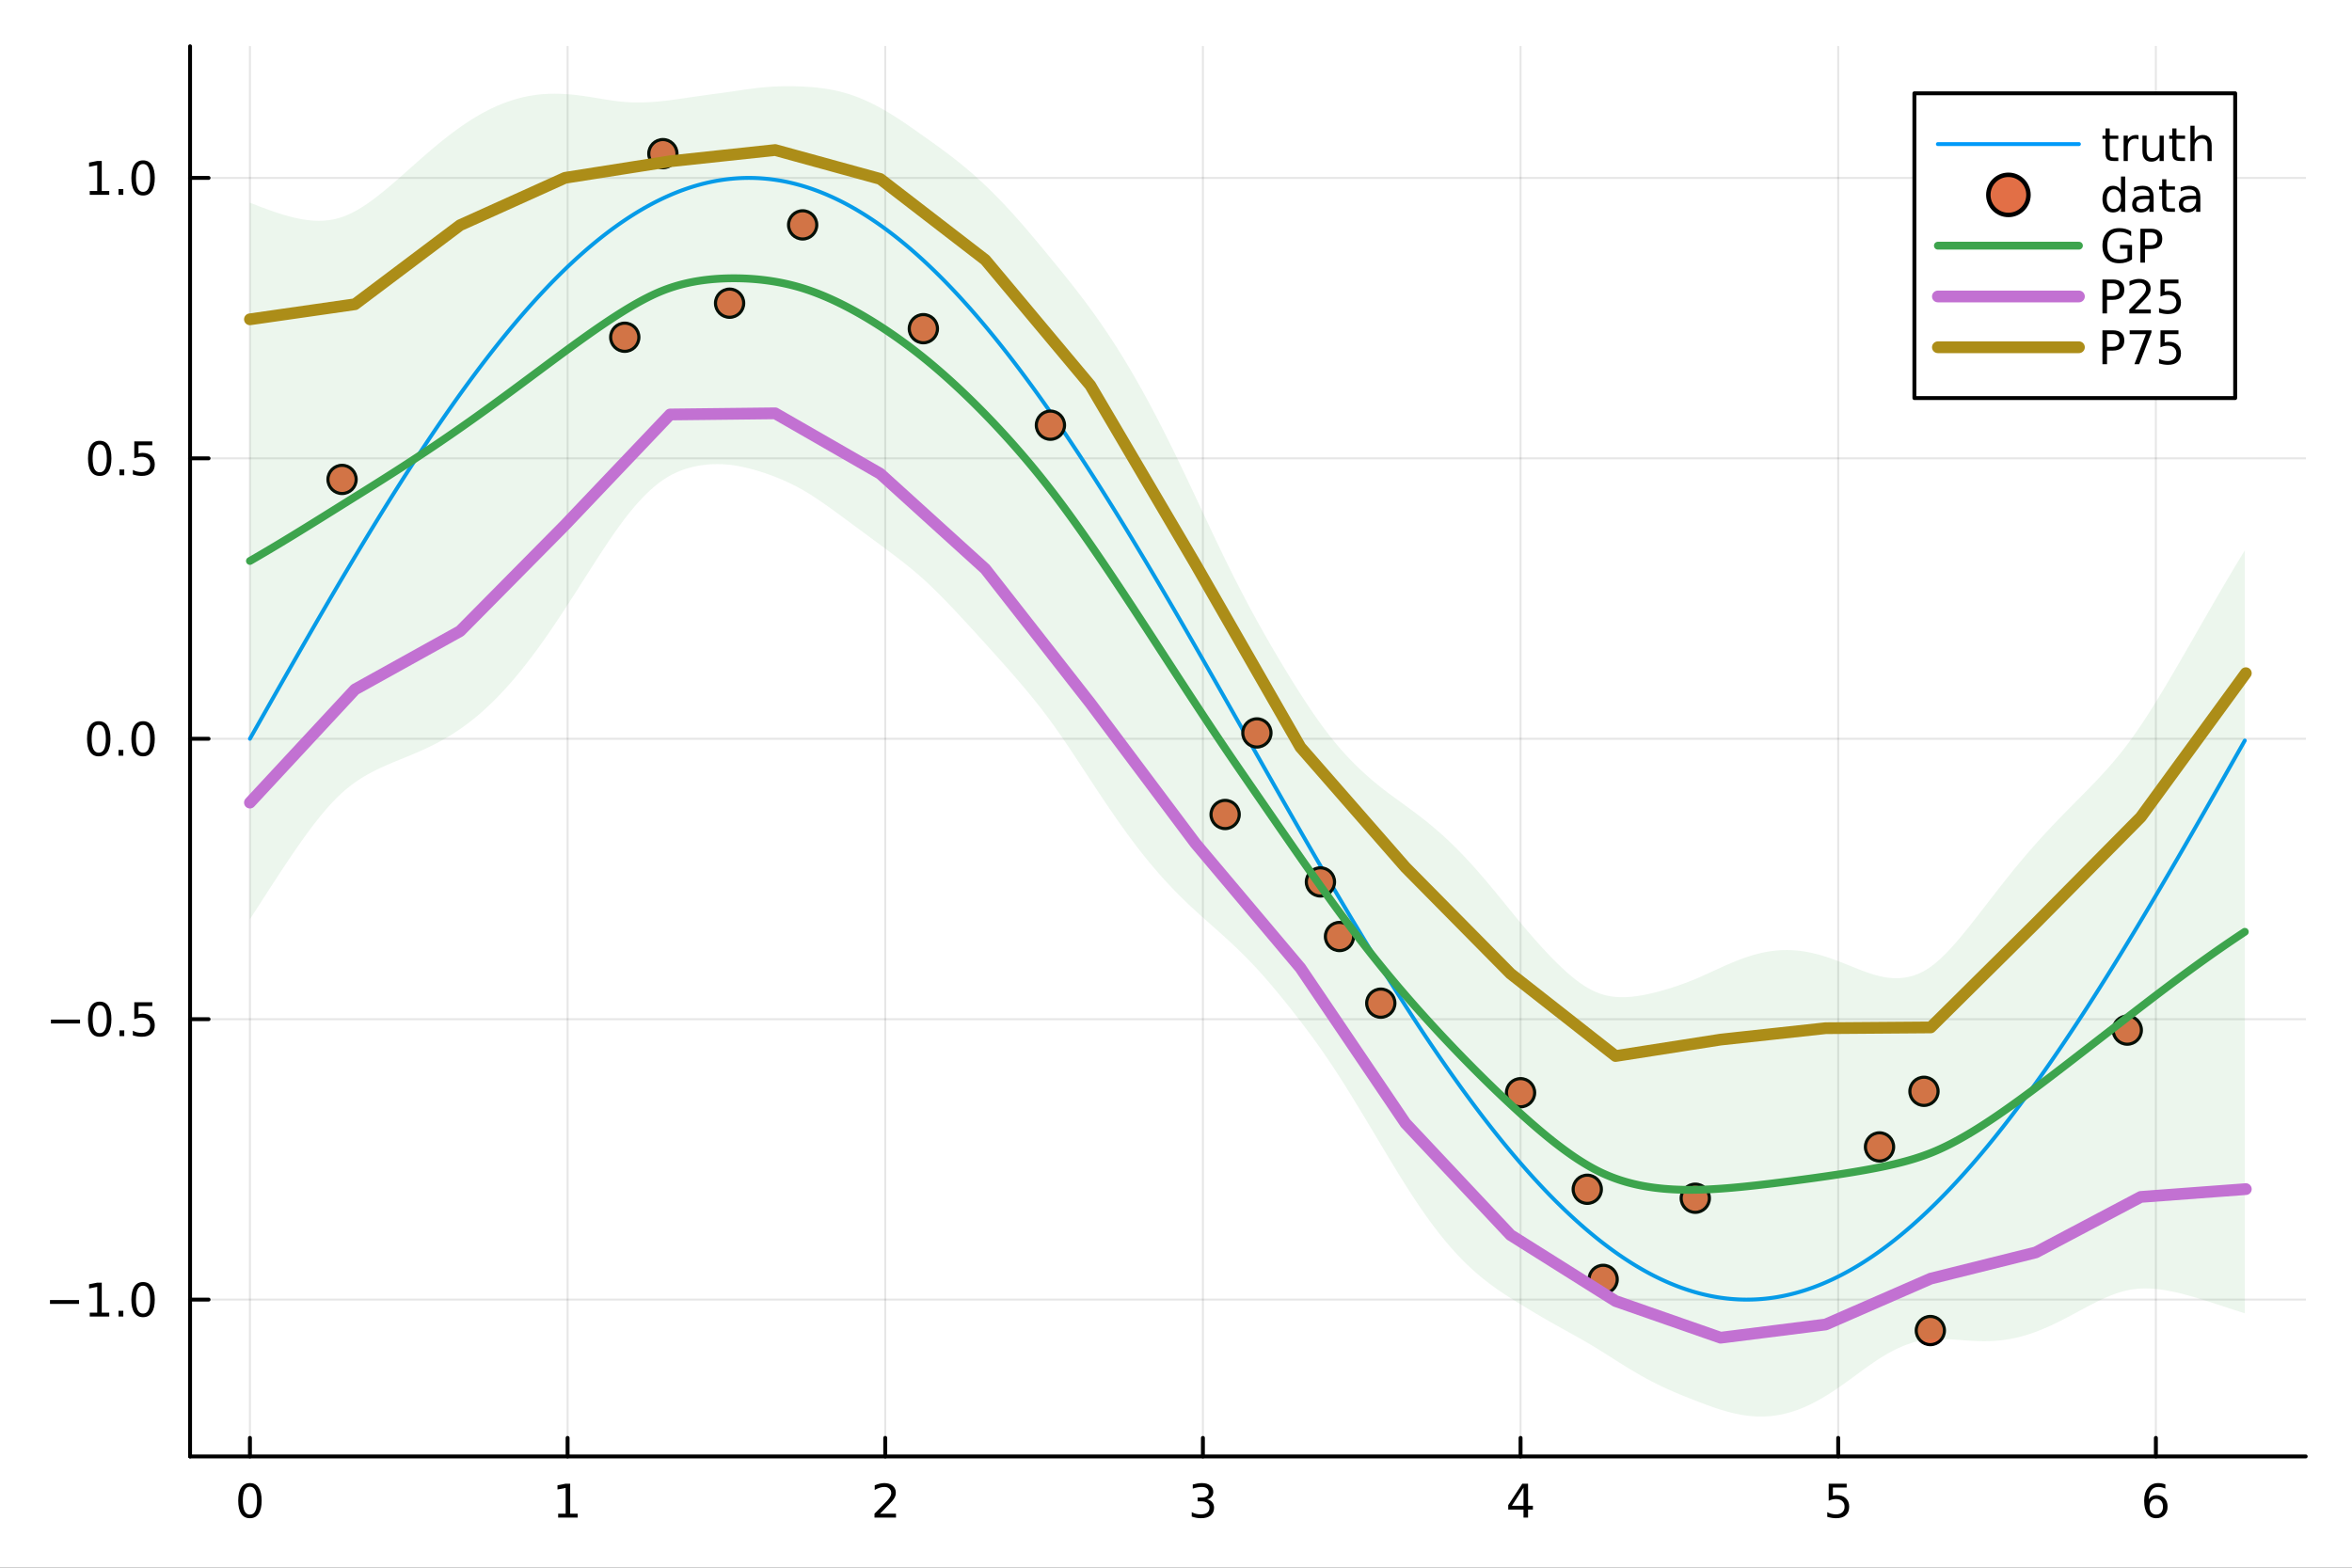 <?xml version="1.0" encoding="utf-8"?>
<svg xmlns="http://www.w3.org/2000/svg" xmlns:xlink="http://www.w3.org/1999/xlink" width="600" height="400" viewBox="0 0 2400 1600">
<rect x="0" y="0" width="2400" height="1600" fill="#333333" stroke="none"/>
<defs>
  <clipPath id="clip230">
    <rect x="0" y="0" width="2400" height="1600"/>
  </clipPath>
</defs>
<path clip-path="url(#clip230)" d="M0 1600 L2400 1600 L2400 0 L0 0  Z" fill="#ffffff" fill-rule="evenodd" fill-opacity="1"/>
<defs>
  <clipPath id="clip231">
    <rect x="480" y="0" width="1681" height="1600"/>
  </clipPath>
</defs>
<path clip-path="url(#clip230)" d="M193.936 1486.45 L2352.76 1486.45 L2352.76 47.244 L193.936 47.244  Z" fill="#ffffff" fill-rule="evenodd" fill-opacity="1"/>
<defs>
  <clipPath id="clip232">
    <rect x="193" y="47" width="2160" height="1440"/>
  </clipPath>
</defs>
<polyline clip-path="url(#clip232)" style="stroke:#000000; stroke-linecap:round; stroke-linejoin:round; stroke-width:2; stroke-opacity:0.1; fill:none" points="255.035,1486.45 255.035,47.244 "/>
<polyline clip-path="url(#clip232)" style="stroke:#000000; stroke-linecap:round; stroke-linejoin:round; stroke-width:2; stroke-opacity:0.1; fill:none" points="579.173,1486.45 579.173,47.244 "/>
<polyline clip-path="url(#clip232)" style="stroke:#000000; stroke-linecap:round; stroke-linejoin:round; stroke-width:2; stroke-opacity:0.1; fill:none" points="903.312,1486.45 903.312,47.244 "/>
<polyline clip-path="url(#clip232)" style="stroke:#000000; stroke-linecap:round; stroke-linejoin:round; stroke-width:2; stroke-opacity:0.1; fill:none" points="1227.45,1486.45 1227.45,47.244 "/>
<polyline clip-path="url(#clip232)" style="stroke:#000000; stroke-linecap:round; stroke-linejoin:round; stroke-width:2; stroke-opacity:0.1; fill:none" points="1551.59,1486.45 1551.59,47.244 "/>
<polyline clip-path="url(#clip232)" style="stroke:#000000; stroke-linecap:round; stroke-linejoin:round; stroke-width:2; stroke-opacity:0.1; fill:none" points="1875.73,1486.45 1875.73,47.244 "/>
<polyline clip-path="url(#clip232)" style="stroke:#000000; stroke-linecap:round; stroke-linejoin:round; stroke-width:2; stroke-opacity:0.1; fill:none" points="2199.87,1486.45 2199.87,47.244 "/>
<polyline clip-path="url(#clip232)" style="stroke:#000000; stroke-linecap:round; stroke-linejoin:round; stroke-width:2; stroke-opacity:0.1; fill:none" points="193.936,1326.39 2352.76,1326.39 "/>
<polyline clip-path="url(#clip232)" style="stroke:#000000; stroke-linecap:round; stroke-linejoin:round; stroke-width:2; stroke-opacity:0.1; fill:none" points="193.936,1040.19 2352.76,1040.19 "/>
<polyline clip-path="url(#clip232)" style="stroke:#000000; stroke-linecap:round; stroke-linejoin:round; stroke-width:2; stroke-opacity:0.1; fill:none" points="193.936,753.985 2352.76,753.985 "/>
<polyline clip-path="url(#clip232)" style="stroke:#000000; stroke-linecap:round; stroke-linejoin:round; stroke-width:2; stroke-opacity:0.1; fill:none" points="193.936,467.781 2352.76,467.781 "/>
<polyline clip-path="url(#clip232)" style="stroke:#000000; stroke-linecap:round; stroke-linejoin:round; stroke-width:2; stroke-opacity:0.1; fill:none" points="193.936,181.578 2352.76,181.578 "/>
<polyline clip-path="url(#clip230)" style="stroke:#000000; stroke-linecap:round; stroke-linejoin:round; stroke-width:4; stroke-opacity:1; fill:none" points="193.936,1486.45 2352.76,1486.45 "/>
<polyline clip-path="url(#clip230)" style="stroke:#000000; stroke-linecap:round; stroke-linejoin:round; stroke-width:4; stroke-opacity:1; fill:none" points="255.035,1486.45 255.035,1467.55 "/>
<polyline clip-path="url(#clip230)" style="stroke:#000000; stroke-linecap:round; stroke-linejoin:round; stroke-width:4; stroke-opacity:1; fill:none" points="579.173,1486.45 579.173,1467.55 "/>
<polyline clip-path="url(#clip230)" style="stroke:#000000; stroke-linecap:round; stroke-linejoin:round; stroke-width:4; stroke-opacity:1; fill:none" points="903.312,1486.45 903.312,1467.55 "/>
<polyline clip-path="url(#clip230)" style="stroke:#000000; stroke-linecap:round; stroke-linejoin:round; stroke-width:4; stroke-opacity:1; fill:none" points="1227.45,1486.45 1227.45,1467.55 "/>
<polyline clip-path="url(#clip230)" style="stroke:#000000; stroke-linecap:round; stroke-linejoin:round; stroke-width:4; stroke-opacity:1; fill:none" points="1551.59,1486.45 1551.59,1467.55 "/>
<polyline clip-path="url(#clip230)" style="stroke:#000000; stroke-linecap:round; stroke-linejoin:round; stroke-width:4; stroke-opacity:1; fill:none" points="1875.73,1486.45 1875.73,1467.55 "/>
<polyline clip-path="url(#clip230)" style="stroke:#000000; stroke-linecap:round; stroke-linejoin:round; stroke-width:4; stroke-opacity:1; fill:none" points="2199.87,1486.45 2199.87,1467.55 "/>
<path clip-path="url(#clip230)" d="M255.035 1517.37 Q251.424 1517.37 249.595 1520.93 Q247.789 1524.47 247.789 1531.6 Q247.789 1538.71 249.595 1542.27 Q251.424 1545.82 255.035 1545.82 Q258.669 1545.82 260.474 1542.27 Q262.303 1538.71 262.303 1531.6 Q262.303 1524.47 260.474 1520.93 Q258.669 1517.37 255.035 1517.37 M255.035 1513.66 Q260.845 1513.66 263.9 1518.27 Q266.979 1522.85 266.979 1531.6 Q266.979 1540.33 263.9 1544.94 Q260.845 1549.52 255.035 1549.52 Q249.225 1549.52 246.146 1544.94 Q243.09 1540.33 243.09 1531.6 Q243.09 1522.85 246.146 1518.27 Q249.225 1513.66 255.035 1513.66 Z" fill="#000000" fill-rule="nonzero" fill-opacity="1" /><path clip-path="url(#clip230)" d="M569.555 1544.91 L577.194 1544.91 L577.194 1518.55 L568.884 1520.21 L568.884 1515.95 L577.148 1514.29 L581.824 1514.29 L581.824 1544.91 L589.463 1544.91 L589.463 1548.85 L569.555 1548.85 L569.555 1544.91 Z" fill="#000000" fill-rule="nonzero" fill-opacity="1" /><path clip-path="url(#clip230)" d="M897.965 1544.91 L914.284 1544.91 L914.284 1548.85 L892.34 1548.85 L892.34 1544.91 Q895.002 1542.16 899.585 1537.53 Q904.191 1532.88 905.372 1531.53 Q907.617 1529.01 908.497 1527.27 Q909.4 1525.51 909.4 1523.82 Q909.4 1521.07 907.455 1519.33 Q905.534 1517.6 902.432 1517.6 Q900.233 1517.6 897.779 1518.36 Q895.349 1519.13 892.571 1520.68 L892.571 1515.95 Q895.395 1514.82 897.849 1514.24 Q900.303 1513.66 902.34 1513.66 Q907.71 1513.66 910.904 1516.35 Q914.099 1519.03 914.099 1523.52 Q914.099 1525.65 913.289 1527.57 Q912.502 1529.47 910.395 1532.07 Q909.816 1532.74 906.715 1535.95 Q903.613 1539.15 897.965 1544.91 Z" fill="#000000" fill-rule="nonzero" fill-opacity="1" /><path clip-path="url(#clip230)" d="M1231.7 1530.21 Q1235.05 1530.93 1236.93 1533.2 Q1238.83 1535.47 1238.83 1538.8 Q1238.83 1543.92 1235.31 1546.72 Q1231.79 1549.52 1225.31 1549.52 Q1223.13 1549.52 1220.82 1549.08 Q1218.53 1548.66 1216.07 1547.81 L1216.07 1543.29 Q1218.02 1544.43 1220.33 1545.01 Q1222.65 1545.58 1225.17 1545.58 Q1229.57 1545.58 1231.86 1543.85 Q1234.17 1542.11 1234.17 1538.8 Q1234.17 1535.75 1232.02 1534.03 Q1229.89 1532.3 1226.07 1532.3 L1222.05 1532.3 L1222.05 1528.45 L1226.26 1528.45 Q1229.71 1528.45 1231.54 1527.09 Q1233.36 1525.7 1233.36 1523.11 Q1233.36 1520.45 1231.47 1519.03 Q1229.59 1517.6 1226.07 1517.6 Q1224.15 1517.6 1221.95 1518.01 Q1219.75 1518.43 1217.11 1519.31 L1217.11 1515.14 Q1219.78 1514.4 1222.09 1514.03 Q1224.43 1513.66 1226.49 1513.66 Q1231.81 1513.66 1234.92 1516.09 Q1238.02 1518.5 1238.02 1522.62 Q1238.02 1525.49 1236.37 1527.48 Q1234.73 1529.45 1231.7 1530.21 Z" fill="#000000" fill-rule="nonzero" fill-opacity="1" /><path clip-path="url(#clip230)" d="M1554.6 1518.36 L1542.79 1536.81 L1554.6 1536.81 L1554.6 1518.36 M1553.37 1514.29 L1559.25 1514.29 L1559.25 1536.81 L1564.18 1536.81 L1564.18 1540.7 L1559.25 1540.7 L1559.25 1548.85 L1554.6 1548.85 L1554.6 1540.7 L1539 1540.7 L1539 1536.19 L1553.37 1514.29 Z" fill="#000000" fill-rule="nonzero" fill-opacity="1" /><path clip-path="url(#clip230)" d="M1866.01 1514.29 L1884.36 1514.29 L1884.36 1518.22 L1870.29 1518.22 L1870.29 1526.7 Q1871.31 1526.35 1872.32 1526.19 Q1873.34 1526 1874.36 1526 Q1880.15 1526 1883.53 1529.17 Q1886.91 1532.34 1886.91 1537.76 Q1886.91 1543.34 1883.44 1546.44 Q1879.96 1549.52 1873.64 1549.52 Q1871.47 1549.52 1869.2 1549.15 Q1866.95 1548.78 1864.55 1548.04 L1864.55 1543.34 Q1866.63 1544.47 1868.85 1545.03 Q1871.07 1545.58 1873.55 1545.58 Q1877.56 1545.58 1879.89 1543.48 Q1882.23 1541.37 1882.23 1537.76 Q1882.23 1534.15 1879.89 1532.04 Q1877.56 1529.94 1873.55 1529.94 Q1871.68 1529.94 1869.8 1530.35 Q1867.95 1530.77 1866.01 1531.65 L1866.01 1514.29 Z" fill="#000000" fill-rule="nonzero" fill-opacity="1" /><path clip-path="url(#clip230)" d="M2200.27 1529.7 Q2197.12 1529.7 2195.27 1531.86 Q2193.44 1534.01 2193.44 1537.76 Q2193.44 1541.49 2195.27 1543.66 Q2197.12 1545.82 2200.27 1545.82 Q2203.42 1545.82 2205.25 1543.66 Q2207.1 1541.49 2207.1 1537.76 Q2207.1 1534.01 2205.25 1531.86 Q2203.42 1529.7 2200.27 1529.7 M2209.55 1515.05 L2209.55 1519.31 Q2207.79 1518.48 2205.99 1518.04 Q2204.21 1517.6 2202.45 1517.6 Q2197.82 1517.6 2195.36 1520.72 Q2192.93 1523.85 2192.59 1530.17 Q2193.95 1528.15 2196.01 1527.09 Q2198.07 1526 2200.55 1526 Q2205.76 1526 2208.77 1529.17 Q2211.8 1532.32 2211.8 1537.76 Q2211.8 1543.08 2208.65 1546.3 Q2205.5 1549.52 2200.27 1549.52 Q2194.28 1549.52 2191.1 1544.94 Q2187.93 1540.33 2187.93 1531.6 Q2187.93 1523.41 2191.82 1518.55 Q2195.71 1513.66 2202.26 1513.66 Q2204.02 1513.66 2205.8 1514.01 Q2207.61 1514.36 2209.55 1515.05 Z" fill="#000000" fill-rule="nonzero" fill-opacity="1" /><polyline clip-path="url(#clip230)" style="stroke:#000000; stroke-linecap:round; stroke-linejoin:round; stroke-width:4; stroke-opacity:1; fill:none" points="193.936,1486.45 193.936,47.244 "/>
<polyline clip-path="url(#clip230)" style="stroke:#000000; stroke-linecap:round; stroke-linejoin:round; stroke-width:4; stroke-opacity:1; fill:none" points="193.936,1326.39 212.834,1326.39 "/>
<polyline clip-path="url(#clip230)" style="stroke:#000000; stroke-linecap:round; stroke-linejoin:round; stroke-width:4; stroke-opacity:1; fill:none" points="193.936,1040.19 212.834,1040.19 "/>
<polyline clip-path="url(#clip230)" style="stroke:#000000; stroke-linecap:round; stroke-linejoin:round; stroke-width:4; stroke-opacity:1; fill:none" points="193.936,753.985 212.834,753.985 "/>
<polyline clip-path="url(#clip230)" style="stroke:#000000; stroke-linecap:round; stroke-linejoin:round; stroke-width:4; stroke-opacity:1; fill:none" points="193.936,467.781 212.834,467.781 "/>
<polyline clip-path="url(#clip230)" style="stroke:#000000; stroke-linecap:round; stroke-linejoin:round; stroke-width:4; stroke-opacity:1; fill:none" points="193.936,181.578 212.834,181.578 "/>
<path clip-path="url(#clip230)" d="M50.992 1326.84 L80.668 1326.84 L80.668 1330.78 L50.992 1330.78 L50.992 1326.84 Z" fill="#000000" fill-rule="nonzero" fill-opacity="1" /><path clip-path="url(#clip230)" d="M91.571 1339.74 L99.21 1339.74 L99.21 1313.37 L90.899 1315.04 L90.899 1310.78 L99.163 1309.11 L103.839 1309.11 L103.839 1339.74 L111.478 1339.74 L111.478 1343.67 L91.571 1343.67 L91.571 1339.74 Z" fill="#000000" fill-rule="nonzero" fill-opacity="1" /><path clip-path="url(#clip230)" d="M120.922 1337.79 L125.807 1337.79 L125.807 1343.67 L120.922 1343.67 L120.922 1337.79 Z" fill="#000000" fill-rule="nonzero" fill-opacity="1" /><path clip-path="url(#clip230)" d="M145.992 1312.19 Q142.381 1312.19 140.552 1315.75 Q138.746 1319.3 138.746 1326.43 Q138.746 1333.53 140.552 1337.1 Q142.381 1340.64 145.992 1340.64 Q149.626 1340.64 151.431 1337.1 Q153.26 1333.53 153.26 1326.43 Q153.26 1319.3 151.431 1315.75 Q149.626 1312.19 145.992 1312.19 M145.992 1308.49 Q151.802 1308.49 154.857 1313.09 Q157.936 1317.68 157.936 1326.43 Q157.936 1335.15 154.857 1339.76 Q151.802 1344.34 145.992 1344.34 Q140.181 1344.34 137.103 1339.76 Q134.047 1335.15 134.047 1326.43 Q134.047 1317.68 137.103 1313.09 Q140.181 1308.49 145.992 1308.49 Z" fill="#000000" fill-rule="nonzero" fill-opacity="1" /><path clip-path="url(#clip230)" d="M51.987 1040.64 L81.663 1040.64 L81.663 1044.57 L51.987 1044.57 L51.987 1040.64 Z" fill="#000000" fill-rule="nonzero" fill-opacity="1" /><path clip-path="url(#clip230)" d="M101.756 1025.99 Q98.145 1025.99 96.316 1029.55 Q94.51 1033.09 94.51 1040.22 Q94.51 1047.33 96.316 1050.89 Q98.145 1054.44 101.756 1054.44 Q105.39 1054.44 107.196 1050.89 Q109.024 1047.33 109.024 1040.22 Q109.024 1033.09 107.196 1029.55 Q105.39 1025.99 101.756 1025.99 M101.756 1022.28 Q107.566 1022.28 110.621 1026.89 Q113.7 1031.47 113.7 1040.22 Q113.7 1048.95 110.621 1053.56 Q107.566 1058.14 101.756 1058.14 Q95.946 1058.14 92.867 1053.56 Q89.811 1048.95 89.811 1040.22 Q89.811 1031.47 92.867 1026.89 Q95.946 1022.28 101.756 1022.28 Z" fill="#000000" fill-rule="nonzero" fill-opacity="1" /><path clip-path="url(#clip230)" d="M121.918 1051.59 L126.802 1051.59 L126.802 1057.47 L121.918 1057.47 L121.918 1051.59 Z" fill="#000000" fill-rule="nonzero" fill-opacity="1" /><path clip-path="url(#clip230)" d="M137.033 1022.91 L155.39 1022.91 L155.39 1026.84 L141.316 1026.84 L141.316 1035.32 Q142.334 1034.97 143.353 1034.81 Q144.371 1034.62 145.39 1034.62 Q151.177 1034.62 154.556 1037.79 Q157.936 1040.96 157.936 1046.38 Q157.936 1051.96 154.464 1055.06 Q150.992 1058.14 144.672 1058.14 Q142.496 1058.14 140.228 1057.77 Q137.982 1057.4 135.575 1056.66 L135.575 1051.96 Q137.658 1053.09 139.881 1053.65 Q142.103 1054.2 144.58 1054.2 Q148.584 1054.2 150.922 1052.1 Q153.26 1049.99 153.26 1046.38 Q153.26 1042.77 150.922 1040.66 Q148.584 1038.56 144.58 1038.56 Q142.705 1038.56 140.83 1038.97 Q138.978 1039.39 137.033 1040.27 L137.033 1022.91 Z" fill="#000000" fill-rule="nonzero" fill-opacity="1" /><path clip-path="url(#clip230)" d="M100.76 739.783 Q97.149 739.783 95.321 743.348 Q93.515 746.89 93.515 754.02 Q93.515 761.126 95.321 764.691 Q97.149 768.232 100.76 768.232 Q104.395 768.232 106.2 764.691 Q108.029 761.126 108.029 754.02 Q108.029 746.89 106.2 743.348 Q104.395 739.783 100.76 739.783 M100.76 736.08 Q106.571 736.08 109.626 740.686 Q112.705 745.27 112.705 754.02 Q112.705 762.746 109.626 767.353 Q106.571 771.936 100.76 771.936 Q94.95 771.936 91.871 767.353 Q88.816 762.746 88.816 754.02 Q88.816 745.27 91.871 740.686 Q94.95 736.08 100.76 736.08 Z" fill="#000000" fill-rule="nonzero" fill-opacity="1" /><path clip-path="url(#clip230)" d="M120.922 765.385 L125.807 765.385 L125.807 771.265 L120.922 771.265 L120.922 765.385 Z" fill="#000000" fill-rule="nonzero" fill-opacity="1" /><path clip-path="url(#clip230)" d="M145.992 739.783 Q142.381 739.783 140.552 743.348 Q138.746 746.89 138.746 754.02 Q138.746 761.126 140.552 764.691 Q142.381 768.232 145.992 768.232 Q149.626 768.232 151.431 764.691 Q153.26 761.126 153.26 754.02 Q153.26 746.89 151.431 743.348 Q149.626 739.783 145.992 739.783 M145.992 736.08 Q151.802 736.08 154.857 740.686 Q157.936 745.27 157.936 754.02 Q157.936 762.746 154.857 767.353 Q151.802 771.936 145.992 771.936 Q140.181 771.936 137.103 767.353 Q134.047 762.746 134.047 754.02 Q134.047 745.27 137.103 740.686 Q140.181 736.08 145.992 736.08 Z" fill="#000000" fill-rule="nonzero" fill-opacity="1" /><path clip-path="url(#clip230)" d="M101.756 453.58 Q98.145 453.58 96.316 457.145 Q94.51 460.687 94.51 467.816 Q94.51 474.923 96.316 478.487 Q98.145 482.029 101.756 482.029 Q105.39 482.029 107.196 478.487 Q109.024 474.923 109.024 467.816 Q109.024 460.687 107.196 457.145 Q105.39 453.58 101.756 453.58 M101.756 449.876 Q107.566 449.876 110.621 454.483 Q113.7 459.066 113.7 467.816 Q113.7 476.543 110.621 481.149 Q107.566 485.733 101.756 485.733 Q95.946 485.733 92.867 481.149 Q89.811 476.543 89.811 467.816 Q89.811 459.066 92.867 454.483 Q95.946 449.876 101.756 449.876 Z" fill="#000000" fill-rule="nonzero" fill-opacity="1" /><path clip-path="url(#clip230)" d="M121.918 479.182 L126.802 479.182 L126.802 485.061 L121.918 485.061 L121.918 479.182 Z" fill="#000000" fill-rule="nonzero" fill-opacity="1" /><path clip-path="url(#clip230)" d="M137.033 450.501 L155.39 450.501 L155.39 454.437 L141.316 454.437 L141.316 462.909 Q142.334 462.562 143.353 462.4 Q144.371 462.214 145.39 462.214 Q151.177 462.214 154.556 465.386 Q157.936 468.557 157.936 473.974 Q157.936 479.552 154.464 482.654 Q150.992 485.733 144.672 485.733 Q142.496 485.733 140.228 485.362 Q137.982 484.992 135.575 484.251 L135.575 479.552 Q137.658 480.686 139.881 481.242 Q142.103 481.798 144.58 481.798 Q148.584 481.798 150.922 479.691 Q153.26 477.585 153.26 473.974 Q153.26 470.362 150.922 468.256 Q148.584 466.15 144.58 466.15 Q142.705 466.15 140.83 466.566 Q138.978 466.983 137.033 467.862 L137.033 450.501 Z" fill="#000000" fill-rule="nonzero" fill-opacity="1" /><path clip-path="url(#clip230)" d="M91.571 194.923 L99.21 194.923 L99.21 168.557 L90.899 170.224 L90.899 165.965 L99.163 164.298 L103.839 164.298 L103.839 194.923 L111.478 194.923 L111.478 198.858 L91.571 198.858 L91.571 194.923 Z" fill="#000000" fill-rule="nonzero" fill-opacity="1" /><path clip-path="url(#clip230)" d="M120.922 192.979 L125.807 192.979 L125.807 198.858 L120.922 198.858 L120.922 192.979 Z" fill="#000000" fill-rule="nonzero" fill-opacity="1" /><path clip-path="url(#clip230)" d="M145.992 167.377 Q142.381 167.377 140.552 170.942 Q138.746 174.483 138.746 181.613 Q138.746 188.719 140.552 192.284 Q142.381 195.826 145.992 195.826 Q149.626 195.826 151.431 192.284 Q153.26 188.719 153.26 181.613 Q153.26 174.483 151.431 170.942 Q149.626 167.377 145.992 167.377 M145.992 163.673 Q151.802 163.673 154.857 168.28 Q157.936 172.863 157.936 181.613 Q157.936 190.34 154.857 194.946 Q151.802 199.529 145.992 199.529 Q140.181 199.529 137.103 194.946 Q134.047 190.34 134.047 181.613 Q134.047 172.863 137.103 168.28 Q140.181 163.673 145.992 163.673 Z" fill="#000000" fill-rule="nonzero" fill-opacity="1" /><polyline clip-path="url(#clip232)" style="stroke:#009af9; stroke-linecap:round; stroke-linejoin:round; stroke-width:4; stroke-opacity:1; fill:none" points="255.035,753.985 258.276,748.261 261.517,742.537 264.759,736.815 268,731.095 271.242,725.376 274.483,719.661 277.724,713.949 280.966,708.241 284.207,702.538 287.449,696.839 290.69,691.147 293.931,685.461 297.173,679.781 300.414,674.109 303.655,668.445 306.897,662.79 310.138,657.144 313.38,651.507 316.621,645.881 319.862,640.265 323.104,634.661 326.345,629.069 329.587,623.489 332.828,617.922 336.069,612.369 339.311,606.83 342.552,601.306 345.793,595.797 349.035,590.304 352.276,584.827 355.518,579.367 358.759,573.925 362,568.5 365.242,563.095 368.483,557.708 371.725,552.341 374.966,546.994 378.207,541.667 381.449,536.362 384.69,531.079 387.931,525.818 391.173,520.58 394.414,515.365 397.656,510.174 400.897,505.008 404.138,499.866 407.38,494.75 410.621,489.659 413.863,484.595 417.104,479.558 420.345,474.549 423.587,469.567 426.828,464.614 430.069,459.69 433.311,454.795 436.552,449.93 439.794,445.096 443.035,440.292 446.276,435.52 449.518,430.78 452.759,426.072 456.001,421.396 459.242,416.754 462.483,412.146 465.725,407.572 468.966,403.033 472.208,398.528 475.449,394.059 478.69,389.627 481.932,385.23 485.173,380.871 488.414,376.549 491.656,372.264 494.897,368.018 498.139,363.81 501.38,359.642 504.621,355.512 507.863,351.423 511.104,347.374 514.346,343.365 517.587,339.398 520.828,335.472 524.07,331.588 527.311,327.746 530.552,323.947 533.794,320.191 537.035,316.478 540.277,312.809 543.518,309.184 546.759,305.603 550.001,302.068 553.242,298.577 556.484,295.132 559.725,291.733 562.966,288.38 566.208,285.074 569.449,281.815 572.69,278.603 575.932,275.438 579.173,272.321 582.415,269.253 585.656,266.232 588.897,263.261 592.139,260.339 595.38,257.466 598.622,254.643 601.863,251.869 605.104,249.146 608.346,246.474 611.587,243.852 614.828,241.281 618.07,238.761 621.311,236.293 624.553,233.877 627.794,231.513 631.035,229.201 634.277,226.941 637.518,224.734 640.76,222.58 644.001,220.479 647.242,218.432 650.484,216.438 653.725,214.498 656.966,212.612 660.208,210.78 663.449,209.002 666.691,207.279 669.932,205.61 673.173,203.996 676.415,202.438 679.656,200.934 682.898,199.486 686.139,198.093 689.38,196.756 692.622,195.474 695.863,194.249 699.104,193.079 702.346,191.965 705.587,190.908 708.829,189.907 712.07,188.962 715.311,188.074 718.553,187.242 721.794,186.467 725.036,185.749 728.277,185.088 731.518,184.483 734.76,183.936 738.001,183.445 741.242,183.012 744.484,182.636 747.725,182.316 750.967,182.054 754.208,181.85 757.449,181.702 760.691,181.611 763.932,181.578 767.174,181.602 770.415,181.684 773.656,181.822 776.898,182.018 780.139,182.271 783.381,182.581 786.622,182.948 789.863,183.373 793.105,183.854 796.346,184.392 799.587,184.988 802.829,185.64 806.07,186.349 809.312,187.115 812.553,187.938 815.794,188.817 819.036,189.753 822.277,190.745 825.519,191.793 828.76,192.898 832.001,194.059 835.243,195.275 838.484,196.548 841.725,197.876 844.967,199.26 848.208,200.7 851.45,202.194 854.691,203.744 857.932,205.349 861.174,207.009 864.415,208.724 867.657,210.493 870.898,212.316 874.139,214.194 877.381,216.125 880.622,218.111 883.863,220.15 887.105,222.242 890.346,224.388 893.588,226.586 896.829,228.837 900.07,231.141 903.312,233.497 906.553,235.905 909.795,238.365 913.036,240.876 916.277,243.439 919.519,246.053 922.76,248.717 926.001,251.432 929.243,254.198 932.484,257.013 935.726,259.878 938.967,262.792 942.208,265.756 945.45,268.768 948.691,271.829 951.933,274.938 955.174,278.095 958.415,281.3 961.657,284.552 964.898,287.851 968.139,291.196 971.381,294.588 974.622,298.025 977.864,301.509 981.105,305.037 984.346,308.61 987.588,312.228 990.829,315.89 994.071,319.596 997.312,323.346 1000.55,327.138 1003.79,330.973 1007.04,334.851 1010.28,338.77 1013.52,342.731 1016.76,346.733 1020,350.775 1023.24,354.858 1026.48,358.981 1029.73,363.144 1032.97,367.345 1036.21,371.585 1039.45,375.864 1042.69,380.18 1045.93,384.533 1049.17,388.924 1052.42,393.351 1055.66,397.814 1058.9,402.313 1062.14,406.847 1065.38,411.415 1068.62,416.018 1071.86,420.655 1075.11,425.325 1078.35,430.028 1081.59,434.763 1084.83,439.53 1088.07,444.329 1091.31,449.158 1094.55,454.018 1097.79,458.908 1101.04,463.828 1104.28,468.776 1107.52,473.754 1110.76,478.759 1114,483.791 1117.24,488.851 1120.48,493.937 1123.73,499.049 1126.97,504.187 1130.21,509.35 1133.45,514.537 1136.69,519.748 1139.93,524.982 1143.17,530.24 1146.42,535.519 1149.66,540.821 1152.9,546.144 1156.14,551.488 1159.38,556.852 1162.62,562.235 1165.86,567.638 1169.11,573.06 1172.35,578.499 1175.59,583.956 1178.83,589.43 1182.07,594.921 1185.31,600.428 1188.55,605.949 1191.8,611.486 1195.04,617.037 1198.28,622.601 1201.52,628.179 1204.76,633.769 1208,639.372 1211.24,644.986 1214.48,650.61 1217.73,656.245 1220.97,661.89 1224.21,667.544 1227.45,673.207 1230.69,678.877 1233.93,684.556 1237.17,690.241 1240.42,695.932 1243.66,701.63 1246.9,707.332 1250.14,713.04 1253.38,718.751 1256.62,724.466 1259.86,730.184 1263.11,735.904 1266.35,741.626 1269.59,747.349 1272.83,753.073 1276.07,758.797 1279.31,764.521 1282.55,770.243 1285.8,775.964 1289.04,781.683 1292.28,787.399 1295.52,793.111 1298.76,798.82 1302,804.524 1305.24,810.223 1308.48,815.916 1311.73,821.604 1314.97,827.284 1318.21,832.957 1321.45,838.623 1324.69,844.279 1327.93,849.927 1331.17,855.565 1334.42,861.194 1337.66,866.811 1340.9,872.417 1344.14,878.011 1347.38,883.593 1350.62,889.162 1353.86,894.717 1357.11,900.258 1360.35,905.785 1363.59,911.296 1366.83,916.792 1370.07,922.271 1373.31,927.734 1376.55,933.179 1379.8,938.607 1383.04,944.015 1386.28,949.405 1389.52,954.775 1392.76,960.126 1396,965.455 1399.24,970.764 1402.49,976.05 1405.73,981.315 1408.97,986.557 1412.21,991.775 1415.45,996.97 1418.69,1002.14 1421.93,1007.29 1425.17,1012.41 1428.42,1017.5 1431.66,1022.57 1434.9,1027.61 1438.14,1032.62 1441.38,1037.61 1444.62,1042.57 1447.86,1047.5 1451.11,1052.4 1454.35,1057.27 1457.59,1062.11 1460.83,1066.91 1464.07,1071.69 1467.31,1076.44 1470.55,1081.15 1473.8,1085.83 1477.04,1090.48 1480.28,1095.09 1483.52,1099.67 1486.76,1104.22 1490,1108.73 1493.24,1113.2 1496.49,1117.64 1499.73,1122.04 1502.97,1126.41 1506.21,1130.74 1509.45,1135.03 1512.69,1139.28 1515.93,1143.49 1519.18,1147.67 1522.42,1151.8 1525.66,1155.9 1528.9,1159.95 1532.14,1163.97 1535.38,1167.94 1538.62,1171.88 1541.86,1175.77 1545.11,1179.61 1548.35,1183.42 1551.59,1187.18 1554.83,1190.9 1558.07,1194.58 1561.31,1198.21 1564.55,1201.8 1567.8,1205.34 1571.04,1208.84 1574.28,1212.29 1577.52,1215.7 1580.76,1219.06 1584,1222.37 1587.24,1225.64 1590.49,1228.86 1593.73,1232.03 1596.97,1235.16 1600.21,1238.23 1603.45,1241.26 1606.69,1244.24 1609.93,1247.17 1613.18,1250.05 1616.42,1252.88 1619.66,1255.66 1622.9,1258.39 1626.14,1261.07 1629.38,1263.7 1632.62,1266.28 1635.86,1268.81 1639.11,1271.29 1642.35,1273.71 1645.59,1276.08 1648.83,1278.4 1652.07,1280.67 1655.31,1282.89 1658.55,1285.05 1661.8,1287.16 1665.04,1289.22 1668.28,1291.22 1671.52,1293.17 1674.76,1295.06 1678,1296.9 1681.24,1298.69 1684.49,1300.42 1687.73,1302.1 1690.97,1303.72 1694.21,1305.29 1697.45,1306.8 1700.69,1308.26 1703.93,1309.66 1707.18,1311 1710.42,1312.3 1713.66,1313.53 1716.9,1314.71 1720.14,1315.83 1723.38,1316.9 1726.62,1317.91 1729.87,1318.86 1733.11,1319.76 1736.35,1320.6 1739.59,1321.38 1742.83,1322.11 1746.07,1322.78 1749.31,1323.39 1752.55,1323.95 1755.8,1324.45 1759.04,1324.89 1762.28,1325.28 1765.52,1325.61 1768.76,1325.88 1772,1326.09 1775.24,1326.25 1778.49,1326.35 1781.73,1326.39 1784.97,1326.37 1788.21,1326.3 1791.45,1326.17 1794.69,1325.99 1797.93,1325.74 1801.18,1325.44 1804.42,1325.08 1807.66,1324.67 1810.9,1324.2 1814.14,1323.67 1817.38,1323.08 1820.62,1322.44 1823.87,1321.74 1827.11,1320.98 1830.35,1320.17 1833.59,1319.3 1836.83,1318.37 1840.07,1317.39 1843.31,1316.35 1846.55,1315.25 1849.8,1314.1 1853.04,1312.89 1856.28,1311.63 1859.52,1310.31 1862.76,1308.93 1866,1307.5 1869.24,1306.02 1872.49,1304.48 1875.73,1302.88 1878.97,1301.23 1882.21,1299.52 1885.45,1297.76 1888.69,1295.95 1891.93,1294.08 1895.18,1292.16 1898.42,1290.18 1901.66,1288.15 1904.9,1286.06 1908.14,1283.93 1911.38,1281.74 1914.62,1279.49 1917.87,1277.2 1921.11,1274.85 1924.35,1272.45 1927.59,1270 1930.83,1267.5 1934.07,1264.94 1937.31,1262.34 1940.56,1259.68 1943.8,1256.97 1947.04,1254.22 1950.28,1251.41 1953.52,1248.55 1956.76,1245.64 1960,1242.69 1963.24,1239.68 1966.49,1236.63 1969.73,1233.53 1972.97,1230.38 1976.21,1227.18 1979.45,1223.94 1982.69,1220.65 1985.93,1217.31 1989.18,1213.93 1992.42,1210.49 1995.66,1207.02 1998.9,1203.5 2002.14,1199.93 2005.38,1196.32 2008.62,1192.67 2011.87,1188.97 2015.11,1185.22 2018.35,1181.44 2021.59,1177.61 2024.83,1173.74 2028.07,1169.83 2031.31,1165.87 2034.56,1161.88 2037.8,1157.84 2041.04,1153.76 2044.28,1149.65 2047.52,1145.49 2050.76,1141.3 2054,1137.06 2057.24,1132.79 2060.49,1128.48 2063.73,1124.13 2066.97,1119.75 2070.21,1115.33 2073.45,1110.87 2076.69,1106.38 2079.93,1101.85 2083.18,1097.28 2086.42,1092.69 2089.66,1088.06 2092.9,1083.39 2096.14,1078.69 2099.38,1073.96 2102.62,1069.2 2105.87,1064.41 2109.11,1059.58 2112.35,1054.73 2115.59,1049.84 2118.83,1044.93 2122.07,1039.98 2125.31,1035.01 2128.56,1030.01 2131.8,1024.98 2135.04,1019.93 2138.28,1014.84 2141.52,1009.74 2144.76,1004.6 2148,999.444 2151.25,994.261 2154.49,989.053 2157.73,983.822 2160.97,978.569 2164.21,973.292 2167.45,967.994 2170.69,962.675 2173.93,957.334 2177.18,951.974 2180.42,946.593 2183.66,941.193 2186.9,935.775 2190.14,930.338 2193.38,924.884 2196.62,919.412 2199.87,913.924 2203.11,908.42 2206.35,902.901 2209.59,897.366 2212.83,891.818 2216.07,886.255 2219.31,880.68 2222.56,875.091 2225.8,869.491 2229.04,863.879 2232.28,858.256 2235.52,852.622 2238.76,846.979 2242,841.327 2245.25,835.665 2248.49,829.996 2251.73,824.319 2254.97,818.635 2258.21,812.944 2261.45,807.248 2264.69,801.546 2267.94,795.839 2271.18,790.128 2274.42,784.414 2277.66,778.697 2280.9,772.977 2284.14,767.255 2287.38,761.532 2290.62,755.808 "/>
<circle clip-path="url(#clip232)" cx="1282.55" cy="748.039" r="14.4" fill="#e26f46" fill-rule="evenodd" fill-opacity="1" stroke="#000000" stroke-opacity="1" stroke-width="3.2"/>
<circle clip-path="url(#clip232)" cx="1963.24" cy="1113.81" r="14.4" fill="#e26f46" fill-rule="evenodd" fill-opacity="1" stroke="#000000" stroke-opacity="1" stroke-width="3.2"/>
<circle clip-path="url(#clip232)" cx="1347.38" cy="900.105" r="14.4" fill="#e26f46" fill-rule="evenodd" fill-opacity="1" stroke="#000000" stroke-opacity="1" stroke-width="3.2"/>
<circle clip-path="url(#clip232)" cx="1635.86" cy="1305.75" r="14.4" fill="#e26f46" fill-rule="evenodd" fill-opacity="1" stroke="#000000" stroke-opacity="1" stroke-width="3.2"/>
<circle clip-path="url(#clip232)" cx="1969.73" cy="1357.97" r="14.4" fill="#e26f46" fill-rule="evenodd" fill-opacity="1" stroke="#000000" stroke-opacity="1" stroke-width="3.2"/>
<circle clip-path="url(#clip232)" cx="1250.14" cy="831.273" r="14.4" fill="#e26f46" fill-rule="evenodd" fill-opacity="1" stroke="#000000" stroke-opacity="1" stroke-width="3.2"/>
<circle clip-path="url(#clip232)" cx="1071.86" cy="433.963" r="14.4" fill="#e26f46" fill-rule="evenodd" fill-opacity="1" stroke="#000000" stroke-opacity="1" stroke-width="3.2"/>
<circle clip-path="url(#clip232)" cx="349.035" cy="489.308" r="14.4" fill="#e26f46" fill-rule="evenodd" fill-opacity="1" stroke="#000000" stroke-opacity="1" stroke-width="3.2"/>
<circle clip-path="url(#clip232)" cx="1408.97" cy="1023.84" r="14.4" fill="#e26f46" fill-rule="evenodd" fill-opacity="1" stroke="#000000" stroke-opacity="1" stroke-width="3.2"/>
<circle clip-path="url(#clip232)" cx="1917.87" cy="1170.55" r="14.4" fill="#e26f46" fill-rule="evenodd" fill-opacity="1" stroke="#000000" stroke-opacity="1" stroke-width="3.2"/>
<circle clip-path="url(#clip232)" cx="676.415" cy="156.817" r="14.4" fill="#e26f46" fill-rule="evenodd" fill-opacity="1" stroke="#000000" stroke-opacity="1" stroke-width="3.2"/>
<circle clip-path="url(#clip232)" cx="2170.69" cy="1051.35" r="14.4" fill="#e26f46" fill-rule="evenodd" fill-opacity="1" stroke="#000000" stroke-opacity="1" stroke-width="3.2"/>
<circle clip-path="url(#clip232)" cx="1619.66" cy="1213.79" r="14.4" fill="#e26f46" fill-rule="evenodd" fill-opacity="1" stroke="#000000" stroke-opacity="1" stroke-width="3.2"/>
<circle clip-path="url(#clip232)" cx="819.036" cy="229.527" r="14.4" fill="#e26f46" fill-rule="evenodd" fill-opacity="1" stroke="#000000" stroke-opacity="1" stroke-width="3.2"/>
<circle clip-path="url(#clip232)" cx="1729.87" cy="1222.94" r="14.4" fill="#e26f46" fill-rule="evenodd" fill-opacity="1" stroke="#000000" stroke-opacity="1" stroke-width="3.2"/>
<circle clip-path="url(#clip232)" cx="744.484" cy="309.454" r="14.4" fill="#e26f46" fill-rule="evenodd" fill-opacity="1" stroke="#000000" stroke-opacity="1" stroke-width="3.2"/>
<circle clip-path="url(#clip232)" cx="1366.83" cy="955.819" r="14.4" fill="#e26f46" fill-rule="evenodd" fill-opacity="1" stroke="#000000" stroke-opacity="1" stroke-width="3.2"/>
<circle clip-path="url(#clip232)" cx="942.208" cy="335.456" r="14.4" fill="#e26f46" fill-rule="evenodd" fill-opacity="1" stroke="#000000" stroke-opacity="1" stroke-width="3.2"/>
<circle clip-path="url(#clip232)" cx="637.518" cy="344.203" r="14.4" fill="#e26f46" fill-rule="evenodd" fill-opacity="1" stroke="#000000" stroke-opacity="1" stroke-width="3.2"/>
<circle clip-path="url(#clip232)" cx="1551.59" cy="1115.24" r="14.4" fill="#e26f46" fill-rule="evenodd" fill-opacity="1" stroke="#000000" stroke-opacity="1" stroke-width="3.2"/>
<path clip-path="url(#clip232)" d="M255.035 938.153 L258.276 933.136 L261.517 928.111 L264.759 923.083 L268 918.057 L271.242 913.034 L274.483 908.021 L277.724 903.022 L280.966 898.041 L284.207 893.085 L287.449 888.157 L290.69 883.264 L293.931 878.412 L297.173 873.607 L300.414 868.856 L303.655 864.165 L306.897 859.541 L310.138 854.992 L313.38 850.525 L316.621 846.148 L319.862 841.869 L323.104 837.696 L326.345 833.637 L329.587 829.701 L332.828 825.896 L336.069 822.23 L339.311 818.711 L342.552 815.349 L345.793 812.15 L349.035 809.123 L352.276 806.272 L355.518 803.591 L358.759 801.069 L362 798.698 L365.242 796.466 L368.483 794.363 L371.725 792.379 L374.966 790.503 L378.207 788.725 L381.449 787.035 L384.69 785.423 L387.931 783.879 L391.173 782.393 L394.414 780.956 L397.656 779.558 L400.897 778.192 L404.138 776.847 L407.38 775.517 L410.621 774.193 L413.863 772.868 L417.104 771.535 L420.345 770.186 L423.587 768.815 L426.828 767.417 L430.069 765.984 L433.311 764.512 L436.552 762.996 L439.794 761.429 L443.035 759.809 L446.276 758.13 L449.518 756.389 L452.759 754.581 L456.001 752.703 L459.242 750.753 L462.483 748.726 L465.725 746.62 L468.966 744.433 L472.208 742.162 L475.449 739.806 L478.69 737.361 L481.932 734.828 L485.173 732.204 L488.414 729.488 L491.656 726.679 L494.897 723.776 L498.139 720.779 L501.38 717.686 L504.621 714.499 L507.863 711.216 L511.104 707.839 L514.346 704.366 L517.587 700.799 L520.828 697.139 L524.07 693.385 L527.311 689.541 L530.552 685.605 L533.794 681.581 L537.035 677.47 L540.277 673.274 L543.518 668.995 L546.759 664.635 L550.001 660.197 L553.242 655.684 L556.484 651.1 L559.725 646.447 L562.966 641.729 L566.208 636.951 L569.449 632.116 L572.69 627.23 L575.932 622.297 L579.173 617.323 L582.415 612.314 L585.656 607.275 L588.897 602.214 L592.139 597.136 L595.38 592.051 L598.622 586.964 L601.863 581.886 L605.104 576.824 L608.346 571.788 L611.587 566.787 L614.828 561.832 L618.07 556.934 L621.311 552.103 L624.553 547.352 L627.794 542.692 L631.035 538.135 L634.277 533.695 L637.518 529.385 L640.76 525.216 L644.001 521.192 L647.242 517.319 L650.484 513.601 L653.725 510.04 L656.966 506.642 L660.208 503.411 L663.449 500.352 L666.691 497.47 L669.932 494.772 L673.173 492.262 L676.415 489.946 L679.656 487.828 L682.898 485.9 L686.139 484.15 L689.38 482.569 L692.622 481.146 L695.863 479.872 L699.104 478.739 L702.346 477.738 L705.587 476.861 L708.829 476.102 L712.07 475.455 L715.311 474.914 L718.553 474.476 L721.794 474.136 L725.036 473.892 L728.277 473.742 L731.518 473.683 L734.76 473.716 L738.001 473.84 L741.242 474.056 L744.484 474.365 L747.725 474.767 L750.967 475.256 L754.208 475.826 L757.449 476.472 L760.691 477.188 L763.932 477.97 L767.174 478.814 L770.415 479.716 L773.656 480.674 L776.898 481.685 L780.139 482.749 L783.381 483.864 L786.622 485.031 L789.863 486.251 L793.105 487.524 L796.346 488.852 L799.587 490.238 L802.829 491.685 L806.07 493.197 L809.312 494.777 L812.553 496.43 L815.794 498.16 L819.036 499.973 L822.277 501.871 L825.519 503.848 L828.76 505.897 L832.001 508.009 L835.243 510.176 L838.484 512.391 L841.725 514.647 L844.967 516.938 L848.208 519.257 L851.45 521.6 L854.691 523.962 L857.932 526.338 L861.174 528.724 L864.415 531.116 L867.657 533.513 L870.898 535.911 L874.139 538.309 L877.381 540.706 L880.622 543.102 L883.863 545.495 L887.105 547.886 L890.346 550.277 L893.588 552.669 L896.829 555.063 L900.07 557.462 L903.312 559.87 L906.553 562.289 L909.795 564.723 L913.036 567.177 L916.277 569.655 L919.519 572.163 L922.76 574.706 L926.001 577.29 L929.243 579.921 L932.484 582.605 L935.726 585.349 L938.967 588.161 L942.208 591.046 L945.45 594.01 L948.691 597.049 L951.933 600.156 L955.174 603.325 L958.415 606.551 L961.657 609.828 L964.898 613.149 L968.139 616.511 L971.381 619.908 L974.622 623.336 L977.864 626.791 L981.105 630.269 L984.346 633.766 L987.588 637.28 L990.829 640.808 L994.071 644.349 L997.312 647.901 L1000.55 651.462 L1003.79 655.033 L1007.04 658.612 L1010.28 662.201 L1013.52 665.8 L1016.76 669.411 L1020 673.034 L1023.24 676.672 L1026.48 680.328 L1029.73 684.005 L1032.97 687.705 L1036.21 691.434 L1039.45 695.195 L1042.69 698.992 L1045.93 702.831 L1049.17 706.716 L1052.42 710.654 L1055.66 714.651 L1058.9 718.711 L1062.14 722.842 L1065.38 727.049 L1068.62 731.34 L1071.86 735.721 L1075.11 740.195 L1078.35 744.756 L1081.59 749.394 L1084.83 754.101 L1088.07 758.867 L1091.31 763.684 L1094.55 768.541 L1097.79 773.432 L1101.04 778.346 L1104.28 783.277 L1107.52 788.217 L1110.76 793.157 L1114 798.09 L1117.24 803.01 L1120.48 807.91 L1123.73 812.784 L1126.97 817.626 L1130.21 822.431 L1133.45 827.192 L1136.69 831.906 L1139.93 836.568 L1143.17 841.174 L1146.42 845.72 L1149.66 850.203 L1152.9 854.619 L1156.14 858.966 L1159.38 863.242 L1162.62 867.444 L1165.86 871.572 L1169.11 875.623 L1172.35 879.598 L1175.59 883.495 L1178.83 887.314 L1182.07 891.055 L1185.31 894.72 L1188.55 898.309 L1191.8 901.824 L1195.04 905.266 L1198.28 908.638 L1201.52 911.943 L1204.76 915.183 L1208 918.363 L1211.24 921.486 L1214.48 924.556 L1217.73 927.58 L1220.97 930.562 L1224.21 933.508 L1227.45 936.425 L1230.69 939.319 L1233.93 942.199 L1237.17 945.072 L1240.42 947.946 L1243.66 950.83 L1246.9 953.732 L1250.14 956.663 L1253.38 959.631 L1256.62 962.64 L1259.86 965.693 L1263.11 968.793 L1266.35 971.945 L1269.59 975.153 L1272.83 978.422 L1276.07 981.755 L1279.31 985.158 L1282.55 988.636 L1285.8 992.193 L1289.04 995.825 L1292.28 999.525 L1295.52 1003.29 L1298.76 1007.11 L1302 1010.98 L1305.24 1014.9 L1308.48 1018.86 L1311.73 1022.87 L1314.97 1026.92 L1318.21 1031.01 L1321.45 1035.15 L1324.69 1039.32 L1327.93 1043.54 L1331.17 1047.8 L1334.42 1052.12 L1337.66 1056.49 L1340.9 1060.92 L1344.14 1065.41 L1347.38 1069.98 L1350.62 1074.63 L1353.86 1079.35 L1357.11 1084.15 L1360.35 1089.02 L1363.59 1093.96 L1366.83 1098.98 L1370.07 1104.06 L1373.31 1109.21 L1376.55 1114.41 L1379.8 1119.66 L1383.04 1124.95 L1386.28 1130.28 L1389.52 1135.63 L1392.76 1141.01 L1396 1146.4 L1399.24 1151.8 L1402.49 1157.22 L1405.73 1162.64 L1408.97 1168.06 L1412.21 1173.48 L1415.45 1178.89 L1418.69 1184.28 L1421.93 1189.63 L1425.17 1194.95 L1428.42 1200.22 L1431.66 1205.43 L1434.9 1210.58 L1438.14 1215.65 L1441.38 1220.65 L1444.62 1225.57 L1447.86 1230.4 L1451.11 1235.13 L1454.35 1239.77 L1457.59 1244.3 L1460.83 1248.74 L1464.07 1253.06 L1467.31 1257.27 L1470.55 1261.37 L1473.8 1265.36 L1477.04 1269.24 L1480.28 1273 L1483.52 1276.64 L1486.76 1280.17 L1490 1283.59 L1493.24 1286.89 L1496.49 1290.09 L1499.73 1293.17 L1502.97 1296.15 L1506.21 1299.03 L1509.45 1301.81 L1512.69 1304.49 L1515.93 1307.08 L1519.18 1309.58 L1522.42 1312 L1525.66 1314.34 L1528.9 1316.62 L1532.14 1318.83 L1535.38 1320.98 L1538.62 1323.09 L1541.86 1325.15 L1545.11 1327.18 L1548.35 1329.18 L1551.59 1331.17 L1554.83 1333.15 L1558.07 1335.11 L1561.31 1337.07 L1564.55 1339.01 L1567.8 1340.94 L1571.04 1342.84 L1574.28 1344.74 L1577.52 1346.61 L1580.76 1348.47 L1584 1350.31 L1587.24 1352.14 L1590.49 1353.95 L1593.73 1355.76 L1596.97 1357.56 L1600.21 1359.36 L1603.45 1361.16 L1606.69 1362.96 L1609.93 1364.78 L1613.18 1366.61 L1616.42 1368.46 L1619.66 1370.34 L1622.9 1372.26 L1626.14 1374.2 L1629.38 1376.17 L1632.62 1378.17 L1635.86 1380.19 L1639.11 1382.23 L1642.35 1384.28 L1645.59 1386.34 L1648.83 1388.39 L1652.07 1390.44 L1655.31 1392.47 L1658.55 1394.49 L1661.8 1396.48 L1665.04 1398.44 L1668.28 1400.36 L1671.52 1402.25 L1674.76 1404.1 L1678 1405.91 L1681.24 1407.68 L1684.49 1409.39 L1687.73 1411.07 L1690.97 1412.69 L1694.21 1414.28 L1697.45 1415.82 L1700.69 1417.31 L1703.93 1418.77 L1707.18 1420.19 L1710.42 1421.58 L1713.66 1422.93 L1716.9 1424.26 L1720.14 1425.57 L1723.38 1426.85 L1726.62 1428.13 L1729.87 1429.39 L1733.11 1430.64 L1736.35 1431.88 L1739.59 1433.1 L1742.83 1434.3 L1746.07 1435.47 L1749.31 1436.6 L1752.55 1437.68 L1755.8 1438.72 L1759.04 1439.7 L1762.28 1440.63 L1765.52 1441.49 L1768.76 1442.28 L1772 1443 L1775.24 1443.64 L1778.49 1444.21 L1781.73 1444.69 L1784.97 1445.08 L1788.21 1445.38 L1791.45 1445.59 L1794.69 1445.7 L1797.93 1445.72 L1801.18 1445.63 L1804.42 1445.45 L1807.66 1445.16 L1810.9 1444.77 L1814.14 1444.28 L1817.38 1443.69 L1820.62 1442.99 L1823.87 1442.18 L1827.11 1441.27 L1830.35 1440.26 L1833.59 1439.15 L1836.83 1437.93 L1840.07 1436.62 L1843.31 1435.2 L1846.55 1433.7 L1849.8 1432.1 L1853.04 1430.41 L1856.28 1428.63 L1859.52 1426.78 L1862.76 1424.84 L1866 1422.83 L1869.24 1420.76 L1872.49 1418.62 L1875.73 1416.42 L1878.97 1414.17 L1882.21 1411.88 L1885.45 1409.56 L1888.69 1407.21 L1891.93 1404.84 L1895.18 1402.46 L1898.42 1400.09 L1901.66 1397.72 L1904.9 1395.39 L1908.14 1393.09 L1911.38 1390.83 L1914.62 1388.64 L1917.87 1386.53 L1921.11 1384.5 L1924.35 1382.56 L1927.59 1380.72 L1930.83 1378.97 L1934.07 1377.33 L1937.31 1375.79 L1940.56 1374.35 L1943.8 1373.03 L1947.04 1371.82 L1950.28 1370.73 L1953.52 1369.76 L1956.76 1368.92 L1960 1368.21 L1963.24 1367.63 L1966.49 1367.19 L1969.73 1366.87 L1972.97 1366.66 L1976.21 1366.55 L1979.45 1366.53 L1982.69 1366.59 L1985.93 1366.7 L1989.18 1366.87 L1992.42 1367.07 L1995.66 1367.29 L1998.9 1367.53 L2002.14 1367.78 L2005.38 1368.01 L2008.62 1368.23 L2011.87 1368.43 L2015.11 1368.59 L2018.35 1368.72 L2021.59 1368.79 L2024.83 1368.82 L2028.07 1368.78 L2031.31 1368.69 L2034.56 1368.53 L2037.8 1368.3 L2041.04 1367.99 L2044.28 1367.61 L2047.52 1367.16 L2050.76 1366.62 L2054 1366.01 L2057.24 1365.32 L2060.49 1364.55 L2063.73 1363.7 L2066.97 1362.77 L2070.21 1361.76 L2073.45 1360.68 L2076.69 1359.53 L2079.93 1358.3 L2083.18 1357.01 L2086.42 1355.65 L2089.66 1354.23 L2092.9 1352.76 L2096.14 1351.23 L2099.38 1349.66 L2102.62 1348.04 L2105.87 1346.38 L2109.11 1344.7 L2112.35 1342.99 L2115.59 1341.26 L2118.83 1339.52 L2122.07 1337.78 L2125.31 1336.04 L2128.56 1334.31 L2131.8 1332.6 L2135.04 1330.92 L2138.28 1329.28 L2141.52 1327.68 L2144.76 1326.14 L2148 1324.66 L2151.25 1323.26 L2154.49 1321.94 L2157.73 1320.71 L2160.97 1319.58 L2164.21 1318.57 L2167.45 1317.67 L2170.69 1316.91 L2173.93 1316.28 L2177.18 1315.79 L2180.42 1315.42 L2183.66 1315.17 L2186.9 1315.04 L2190.14 1315.01 L2193.38 1315.09 L2196.62 1315.27 L2199.87 1315.54 L2203.11 1315.89 L2206.35 1316.32 L2209.59 1316.83 L2212.83 1317.4 L2216.07 1318.04 L2219.31 1318.73 L2222.56 1319.47 L2225.8 1320.26 L2229.04 1321.1 L2232.28 1321.97 L2235.52 1322.87 L2238.76 1323.81 L2242 1324.77 L2245.25 1325.76 L2248.49 1326.76 L2251.73 1327.78 L2254.97 1328.81 L2258.21 1329.86 L2261.45 1330.91 L2264.69 1331.96 L2267.94 1333.02 L2271.18 1334.08 L2274.42 1335.14 L2277.66 1336.2 L2280.9 1337.25 L2284.14 1338.29 L2287.38 1339.33 L2290.62 1340.35 L2290.62 561.694 L2287.38 567.009 L2284.14 572.363 L2280.9 577.754 L2277.66 583.181 L2274.42 588.641 L2271.18 594.133 L2267.94 599.655 L2264.69 605.203 L2261.45 610.776 L2258.21 616.37 L2254.97 621.984 L2251.73 627.613 L2248.49 633.254 L2245.25 638.904 L2242 644.559 L2238.76 650.216 L2235.52 655.869 L2232.28 661.515 L2229.04 667.149 L2225.8 672.766 L2222.56 678.361 L2219.31 683.929 L2216.07 689.463 L2212.83 694.959 L2209.59 700.41 L2206.35 705.81 L2203.11 711.152 L2199.87 716.43 L2196.62 721.636 L2193.38 726.765 L2190.14 731.808 L2186.9 736.758 L2183.66 741.608 L2180.42 746.352 L2177.18 750.98 L2173.93 755.488 L2170.69 759.866 L2167.45 764.112 L2164.21 768.231 L2160.97 772.232 L2157.73 776.124 L2154.49 779.916 L2151.25 783.618 L2148 787.238 L2144.76 790.785 L2141.52 794.27 L2138.28 797.699 L2135.04 801.082 L2131.8 804.428 L2128.56 807.743 L2125.31 811.037 L2122.07 814.316 L2118.83 817.588 L2115.59 820.858 L2112.35 824.135 L2109.11 827.422 L2105.87 830.727 L2102.62 834.053 L2099.38 837.406 L2096.14 840.791 L2092.9 844.209 L2089.66 847.666 L2086.42 851.164 L2083.18 854.705 L2079.93 858.292 L2076.69 861.926 L2073.45 865.608 L2070.21 869.339 L2066.97 873.118 L2063.73 876.947 L2060.49 880.823 L2057.24 884.745 L2054 888.712 L2050.76 892.721 L2047.52 896.77 L2044.28 900.855 L2041.04 904.972 L2037.8 909.116 L2034.56 913.282 L2031.31 917.465 L2028.07 921.657 L2024.83 925.852 L2021.59 930.042 L2018.35 934.217 L2015.11 938.37 L2011.87 942.489 L2008.62 946.563 L2005.38 950.582 L2002.14 954.532 L1998.9 958.4 L1995.66 962.172 L1992.42 965.833 L1989.18 969.367 L1985.93 972.759 L1982.69 975.99 L1979.45 979.044 L1976.21 981.903 L1972.97 984.549 L1969.73 986.963 L1966.49 989.131 L1963.24 991.051 L1960 992.726 L1956.76 994.164 L1953.52 995.374 L1950.28 996.364 L1947.04 997.145 L1943.8 997.726 L1940.56 998.116 L1937.31 998.324 L1934.07 998.359 L1930.83 998.231 L1927.59 997.946 L1924.35 997.514 L1921.11 996.942 L1917.87 996.238 L1914.62 995.41 L1911.38 994.472 L1908.14 993.44 L1904.9 992.329 L1901.66 991.154 L1898.42 989.928 L1895.18 988.664 L1891.93 987.376 L1888.69 986.074 L1885.45 984.77 L1882.21 983.474 L1878.97 982.196 L1875.73 980.945 L1872.49 979.73 L1869.24 978.557 L1866 977.435 L1862.76 976.369 L1859.52 975.365 L1856.28 974.43 L1853.04 973.567 L1849.8 972.78 L1846.55 972.075 L1843.31 971.454 L1840.07 970.919 L1836.83 970.474 L1833.59 970.121 L1830.35 969.861 L1827.11 969.694 L1823.87 969.623 L1820.62 969.647 L1817.38 969.767 L1814.14 969.982 L1810.9 970.291 L1807.66 970.694 L1804.42 971.189 L1801.18 971.774 L1797.93 972.447 L1794.69 973.206 L1791.45 974.047 L1788.21 974.967 L1784.97 975.964 L1781.73 977.032 L1778.49 978.169 L1775.24 979.367 L1772 980.624 L1768.76 981.933 L1765.52 983.289 L1762.28 984.684 L1759.04 986.114 L1755.8 987.57 L1752.55 989.046 L1749.31 990.533 L1746.07 992.025 L1742.83 993.512 L1739.59 994.985 L1736.35 996.437 L1733.11 997.858 L1729.87 999.238 L1726.62 1000.57 L1723.38 1001.86 L1720.14 1003.09 L1716.9 1004.29 L1713.66 1005.44 L1710.42 1006.55 L1707.18 1007.63 L1703.93 1008.66 L1700.69 1009.65 L1697.45 1010.6 L1694.21 1011.5 L1690.97 1012.37 L1687.73 1013.18 L1684.49 1013.95 L1681.24 1014.67 L1678 1015.32 L1674.76 1015.91 L1671.52 1016.44 L1668.28 1016.88 L1665.04 1017.25 L1661.8 1017.52 L1658.55 1017.68 L1655.31 1017.74 L1652.07 1017.68 L1648.83 1017.48 L1645.59 1017.14 L1642.35 1016.64 L1639.11 1015.97 L1635.86 1015.12 L1632.62 1014.08 L1629.38 1012.84 L1626.14 1011.41 L1622.9 1009.79 L1619.66 1007.97 L1616.42 1005.98 L1613.18 1003.8 L1609.93 1001.46 L1606.69 998.97 L1603.45 996.337 L1600.21 993.572 L1596.97 990.687 L1593.73 987.691 L1590.49 984.593 L1587.24 981.401 L1584 978.123 L1580.76 974.766 L1577.52 971.336 L1574.28 967.838 L1571.04 964.278 L1567.8 960.659 L1564.55 956.986 L1561.31 953.261 L1558.07 949.488 L1554.83 945.668 L1551.59 941.803 L1548.35 937.896 L1545.11 933.957 L1541.86 929.994 L1538.62 926.017 L1535.38 922.035 L1532.14 918.058 L1528.9 914.093 L1525.66 910.148 L1522.42 906.23 L1519.18 902.347 L1515.93 898.503 L1512.69 894.705 L1509.45 890.957 L1506.21 887.265 L1502.97 883.633 L1499.73 880.063 L1496.49 876.56 L1493.24 873.125 L1490 869.76 L1486.76 866.468 L1483.52 863.248 L1480.28 860.102 L1477.04 857.029 L1473.8 854.028 L1470.55 851.099 L1467.31 848.24 L1464.07 845.448 L1460.83 842.722 L1457.59 840.057 L1454.35 837.45 L1451.11 834.896 L1447.86 832.39 L1444.62 829.928 L1441.38 827.502 L1438.14 825.106 L1434.9 822.733 L1431.66 820.374 L1428.42 818.021 L1425.17 815.665 L1421.93 813.295 L1418.69 810.902 L1415.45 808.474 L1412.21 806 L1408.97 803.468 L1405.73 800.867 L1402.49 798.195 L1399.24 795.448 L1396 792.626 L1392.76 789.725 L1389.52 786.741 L1386.28 783.672 L1383.04 780.513 L1379.8 777.259 L1376.55 773.904 L1373.31 770.442 L1370.07 766.867 L1366.83 763.172 L1363.59 759.35 L1360.35 755.404 L1357.11 751.336 L1353.86 747.147 L1350.62 742.838 L1347.38 738.413 L1344.14 733.871 L1340.9 729.223 L1337.66 724.475 L1334.42 719.637 L1331.17 714.715 L1327.93 709.717 L1324.69 704.648 L1321.45 699.514 L1318.21 694.318 L1314.97 689.063 L1311.73 683.753 L1308.48 678.389 L1305.24 672.971 L1302 667.498 L1298.76 661.971 L1295.52 656.386 L1292.28 650.741 L1289.04 645.033 L1285.8 639.258 L1282.55 633.412 L1279.31 627.491 L1276.07 621.495 L1272.83 615.426 L1269.59 609.282 L1266.35 603.065 L1263.11 596.774 L1259.86 590.409 L1256.62 583.969 L1253.38 577.452 L1250.14 570.858 L1246.9 564.187 L1243.66 557.448 L1240.42 550.653 L1237.17 543.813 L1233.93 536.939 L1230.69 530.042 L1227.45 523.131 L1224.21 516.216 L1220.97 509.306 L1217.73 502.41 L1214.48 495.535 L1211.24 488.689 L1208 481.88 L1204.76 475.113 L1201.52 468.396 L1198.28 461.733 L1195.04 455.131 L1191.8 448.593 L1188.55 442.124 L1185.31 435.728 L1182.07 429.409 L1178.83 423.171 L1175.59 417.014 L1172.35 410.943 L1169.11 404.959 L1165.86 399.065 L1162.62 393.26 L1159.38 387.547 L1156.14 381.927 L1152.9 376.399 L1149.66 370.963 L1146.42 365.62 L1143.17 360.369 L1139.93 355.209 L1136.69 350.139 L1133.45 345.157 L1130.21 340.261 L1126.97 335.451 L1123.73 330.722 L1120.48 326.072 L1117.24 321.499 L1114 316.999 L1110.76 312.569 L1107.52 308.205 L1104.28 303.902 L1101.04 299.657 L1097.79 295.465 L1094.55 291.321 L1091.31 287.22 L1088.07 283.157 L1084.83 279.128 L1081.59 275.126 L1078.35 271.147 L1075.11 267.185 L1071.86 263.235 L1068.62 259.294 L1065.38 255.363 L1062.14 251.447 L1058.9 247.55 L1055.66 243.675 L1052.42 239.829 L1049.17 236.013 L1045.93 232.232 L1042.69 228.491 L1039.45 224.791 L1036.21 221.137 L1032.97 217.532 L1029.73 213.979 L1026.48 210.48 L1023.24 207.036 L1020 203.651 L1016.76 200.326 L1013.52 197.062 L1010.28 193.859 L1007.04 190.719 L1003.79 187.642 L1000.55 184.627 L997.312 181.673 L994.071 178.781 L990.829 175.949 L987.588 173.174 L984.346 170.456 L981.105 167.791 L977.864 165.178 L974.622 162.613 L971.381 160.093 L968.139 157.615 L964.898 155.174 L961.657 152.767 L958.415 150.39 L955.174 148.037 L951.933 145.705 L948.691 143.388 L945.45 141.082 L942.208 138.783 L938.967 136.486 L935.726 134.197 L932.484 131.921 L929.243 129.663 L926.001 127.43 L922.76 125.226 L919.519 123.058 L916.277 120.93 L913.036 118.847 L909.795 116.814 L906.553 114.836 L903.312 112.917 L900.07 111.06 L896.829 109.269 L893.588 107.547 L890.346 105.897 L887.105 104.321 L883.863 102.821 L880.622 101.399 L877.381 100.057 L874.139 98.794 L870.898 97.611 L867.657 96.508 L864.415 95.485 L861.174 94.541 L857.932 93.675 L854.691 92.885 L851.45 92.168 L848.208 91.523 L844.967 90.946 L841.725 90.435 L838.484 89.985 L835.243 89.594 L832.001 89.255 L828.76 88.966 L825.519 88.722 L822.277 88.517 L819.036 88.346 L815.794 88.206 L812.553 88.097 L809.312 88.021 L806.07 87.98 L802.829 87.976 L799.587 88.011 L796.346 88.084 L793.105 88.198 L789.863 88.351 L786.622 88.545 L783.381 88.778 L780.139 89.049 L776.898 89.358 L773.656 89.7 L770.415 90.075 L767.174 90.478 L763.932 90.906 L760.691 91.355 L757.449 91.82 L754.208 92.295 L750.967 92.776 L747.725 93.255 L744.484 93.726 L741.242 94.184 L738.001 94.632 L734.76 95.073 L731.518 95.511 L728.277 95.948 L725.036 96.388 L721.794 96.831 L718.553 97.28 L715.311 97.735 L712.07 98.196 L708.829 98.662 L705.587 99.133 L702.346 99.607 L699.104 100.082 L695.863 100.553 L692.622 101.019 L689.38 101.475 L686.139 101.916 L682.898 102.338 L679.656 102.736 L676.415 103.104 L673.173 103.438 L669.932 103.735 L666.691 103.992 L663.449 104.207 L660.208 104.378 L656.966 104.5 L653.725 104.572 L650.484 104.591 L647.242 104.553 L644.001 104.455 L640.76 104.294 L637.518 104.067 L634.277 103.772 L631.035 103.417 L627.794 103.01 L624.553 102.562 L621.311 102.079 L618.07 101.572 L614.828 101.048 L611.587 100.515 L608.346 99.981 L605.104 99.452 L601.863 98.936 L598.622 98.439 L595.38 97.967 L592.139 97.525 L588.897 97.119 L585.656 96.754 L582.415 96.434 L579.173 96.163 L575.932 95.945 L572.69 95.785 L569.449 95.684 L566.208 95.647 L562.966 95.675 L559.725 95.771 L556.484 95.938 L553.242 96.178 L550.001 96.492 L546.759 96.881 L543.518 97.348 L540.277 97.894 L537.035 98.519 L533.794 99.225 L530.552 100.011 L527.311 100.88 L524.07 101.83 L520.828 102.862 L517.587 103.977 L514.346 105.174 L511.104 106.453 L507.863 107.814 L504.621 109.256 L501.38 110.779 L498.139 112.381 L494.897 114.063 L491.656 115.822 L488.414 117.658 L485.173 119.57 L481.932 121.555 L478.69 123.613 L475.449 125.741 L472.208 127.938 L468.966 130.202 L465.725 132.53 L462.483 134.919 L459.242 137.368 L456.001 139.873 L452.759 142.432 L449.518 145.04 L446.276 147.696 L443.035 150.394 L439.794 153.132 L436.552 155.904 L433.311 158.707 L430.069 161.536 L426.828 164.386 L423.587 167.252 L420.345 170.129 L417.104 173.01 L413.863 175.889 L410.621 178.761 L407.38 181.619 L404.138 184.456 L400.897 187.264 L397.656 190.036 L394.414 192.764 L391.173 195.44 L387.931 198.057 L384.69 200.604 L381.449 203.075 L378.207 205.458 L374.966 207.747 L371.725 209.93 L368.483 212 L365.242 213.947 L362 215.761 L358.759 217.433 L355.518 218.954 L352.276 220.316 L349.035 221.511 L345.793 222.531 L342.552 223.382 L339.311 224.069 L336.069 224.599 L332.828 224.98 L329.587 225.219 L326.345 225.323 L323.104 225.299 L319.862 225.155 L316.621 224.897 L313.38 224.534 L310.138 224.072 L306.897 223.517 L303.655 222.878 L300.414 222.159 L297.173 221.367 L293.931 220.509 L290.69 219.591 L287.449 218.616 L284.207 217.592 L280.966 216.523 L277.724 215.414 L274.483 214.269 L271.242 213.093 L268 211.89 L264.759 210.664 L261.517 209.417 L258.276 208.155 L255.035 206.879  Z" fill="#3da44d" fill-rule="evenodd" fill-opacity="0.1"/>
<polyline clip-path="url(#clip232)" style="stroke:#3da44d; stroke-linecap:round; stroke-linejoin:round; stroke-width:8; stroke-opacity:1; fill:none" points="255.035,572.516 258.276,570.645 261.517,568.764 264.759,566.874 268,564.973 271.242,563.064 274.483,561.145 277.724,559.218 280.966,557.282 284.207,555.338 287.449,553.387 290.69,551.427 293.931,549.461 297.173,547.487 300.414,545.507 303.655,543.521 306.897,541.529 310.138,539.532 313.38,537.53 316.621,535.523 319.862,533.512 323.104,531.498 326.345,529.48 329.587,527.46 332.828,525.438 336.069,523.415 339.311,521.39 342.552,519.365 345.793,517.34 349.035,515.317 352.276,513.294 355.518,511.273 358.759,509.251 362,507.229 365.242,505.206 368.483,503.181 371.725,501.155 374.966,499.125 378.207,497.092 381.449,495.055 384.69,493.014 387.931,490.968 391.173,488.917 394.414,486.86 397.656,484.797 400.897,482.728 404.138,480.652 407.38,478.568 410.621,476.477 413.863,474.379 417.104,472.272 420.345,470.157 423.587,468.034 426.828,465.901 430.069,463.76 433.311,461.61 436.552,459.45 439.794,457.28 443.035,455.102 446.276,452.913 449.518,450.715 452.759,448.506 456.001,446.288 459.242,444.06 462.483,441.822 465.725,439.575 468.966,437.317 472.208,435.05 475.449,432.773 478.69,430.487 481.932,428.192 485.173,425.887 488.414,423.573 491.656,421.25 494.897,418.919 498.139,416.58 501.38,414.233 504.621,411.878 507.863,409.515 511.104,407.146 514.346,404.77 517.587,402.388 520.828,400.001 524.07,397.608 527.311,395.21 530.552,392.808 533.794,390.403 537.035,387.995 540.277,385.584 543.518,383.171 546.759,380.758 550.001,378.344 553.242,375.931 556.484,373.519 559.725,371.109 562.966,368.702 566.208,366.299 569.449,363.9 572.69,361.507 575.932,359.121 579.173,356.743 582.415,354.374 585.656,352.015 588.897,349.667 592.139,347.331 595.38,345.009 598.622,342.702 601.863,340.411 605.104,338.138 608.346,335.884 611.587,333.651 614.828,331.44 618.07,329.253 621.311,327.091 624.553,324.957 627.794,322.851 631.035,320.776 634.277,318.734 637.518,316.726 640.76,314.755 644.001,312.824 647.242,310.936 650.484,309.096 653.725,307.306 656.966,305.571 660.208,303.894 663.449,302.28 666.691,300.731 669.932,299.253 673.173,297.85 676.415,296.525 679.656,295.282 682.898,294.119 686.139,293.033 689.38,292.022 692.622,291.083 695.863,290.213 699.104,289.41 702.346,288.673 705.587,287.997 708.829,287.382 712.07,286.825 715.311,286.325 718.553,285.878 721.794,285.484 725.036,285.14 728.277,284.845 731.518,284.597 734.76,284.395 738.001,284.236 741.242,284.12 744.484,284.045 747.725,284.011 750.967,284.016 754.208,284.061 757.449,284.146 760.691,284.272 763.932,284.438 767.174,284.646 770.415,284.895 773.656,285.187 776.898,285.521 780.139,285.899 783.381,286.321 786.622,286.788 789.863,287.301 793.105,287.861 796.346,288.468 799.587,289.124 802.829,289.831 806.07,290.589 809.312,291.399 812.553,292.263 815.794,293.183 819.036,294.159 822.277,295.194 825.519,296.285 828.76,297.432 832.001,298.632 835.243,299.885 838.484,301.188 841.725,302.541 844.967,303.942 848.208,305.39 851.45,306.884 854.691,308.423 857.932,310.006 861.174,311.632 864.415,313.301 867.657,315.011 870.898,316.761 874.139,318.551 877.381,320.381 880.622,322.25 883.863,324.158 887.105,326.103 890.346,328.087 893.588,330.108 896.829,332.166 900.07,334.261 903.312,336.393 906.553,338.562 909.795,340.769 913.036,343.012 916.277,345.292 919.519,347.61 922.76,349.966 926.001,352.36 929.243,354.792 932.484,357.263 935.726,359.773 938.967,362.324 942.208,364.914 945.45,367.546 948.691,370.218 951.933,372.93 955.174,375.681 958.415,378.47 961.657,381.297 964.898,384.162 968.139,387.063 971.381,390.001 974.622,392.975 977.864,395.985 981.105,399.03 984.346,402.111 987.588,405.227 990.829,408.378 994.071,411.565 997.312,414.787 1000.55,418.044 1003.79,421.337 1007.04,424.666 1010.28,428.03 1013.52,431.431 1016.76,434.868 1020,438.343 1023.24,441.854 1026.48,445.404 1029.73,448.992 1032.97,452.619 1036.21,456.286 1039.45,459.993 1042.69,463.741 1045.93,467.532 1049.17,471.365 1052.42,475.242 1055.66,479.163 1058.9,483.13 1062.14,487.144 1065.38,491.206 1068.62,495.317 1071.86,499.478 1075.11,503.69 1078.35,507.951 1081.59,512.26 1084.83,516.615 1088.07,521.012 1091.31,525.452 1094.55,529.931 1097.79,534.448 1101.04,539.002 1104.28,543.59 1107.52,548.211 1110.76,552.863 1114,557.545 1117.24,562.255 1120.48,566.991 1123.73,571.753 1126.97,576.538 1130.21,581.346 1133.45,586.175 1136.69,591.023 1139.93,595.889 1143.17,600.772 1146.42,605.67 1149.66,610.583 1152.9,615.509 1156.14,620.446 1159.38,625.395 1162.62,630.352 1165.86,635.318 1169.11,640.291 1172.35,645.27 1175.59,650.254 1178.83,655.242 1182.07,660.232 1185.31,665.224 1188.55,670.217 1191.8,675.208 1195.04,680.198 1198.28,685.186 1201.52,690.17 1204.76,695.148 1208,700.121 1211.24,705.087 1214.48,710.046 1217.73,714.995 1220.97,719.934 1224.21,724.862 1227.45,729.778 1230.69,734.681 1233.93,739.569 1237.17,744.442 1240.42,749.299 1243.66,754.139 1246.9,758.96 1250.14,763.761 1253.38,768.542 1256.62,773.304 1259.86,778.051 1263.11,782.784 1266.35,787.505 1269.59,792.218 1272.83,796.924 1276.07,801.625 1279.31,806.324 1282.55,811.024 1285.8,815.726 1289.04,820.429 1292.28,825.133 1295.52,829.836 1298.76,834.538 1302,839.238 1305.24,843.935 1308.48,848.626 1311.73,853.313 1314.97,857.993 1318.21,862.665 1321.45,867.329 1324.69,871.984 1327.93,876.627 1331.17,881.259 1334.42,885.877 1337.66,890.481 1340.9,895.071 1344.14,899.643 1347.38,904.198 1350.62,908.733 1353.86,913.249 1357.11,917.742 1360.35,922.211 1363.59,926.656 1366.83,931.074 1370.07,935.464 1373.31,939.825 1376.55,944.157 1379.8,948.46 1383.04,952.732 1386.28,956.974 1389.52,961.185 1392.76,965.365 1396,969.512 1399.24,973.626 1402.49,977.707 1405.73,981.754 1408.97,985.765 1412.21,989.741 1415.45,993.682 1418.69,997.589 1421.93,1001.46 1425.17,1005.31 1428.42,1009.12 1431.66,1012.9 1434.9,1016.65 1438.14,1020.38 1441.38,1024.08 1444.62,1027.75 1447.86,1031.39 1451.11,1035.01 1454.35,1038.61 1457.59,1042.18 1460.83,1045.73 1464.07,1049.25 1467.31,1052.76 1470.55,1056.24 1473.8,1059.7 1477.04,1063.13 1480.28,1066.55 1483.52,1069.95 1486.76,1073.32 1490,1076.67 1493.24,1080.01 1496.49,1083.32 1499.73,1086.62 1502.97,1089.89 1506.21,1093.15 1509.45,1096.38 1512.69,1099.6 1515.93,1102.79 1519.18,1105.96 1522.42,1109.11 1525.66,1112.25 1528.9,1115.36 1532.14,1118.44 1535.38,1121.51 1538.62,1124.55 1541.86,1127.57 1545.11,1130.57 1548.35,1133.54 1551.59,1136.49 1554.83,1139.41 1558.07,1142.3 1561.31,1145.17 1564.55,1148 1567.8,1150.8 1571.04,1153.56 1574.28,1156.29 1577.52,1158.97 1580.76,1161.62 1584,1164.22 1587.24,1166.77 1590.49,1169.27 1593.73,1171.73 1596.97,1174.12 1600.21,1176.46 1603.45,1178.75 1606.69,1180.97 1609.93,1183.12 1613.18,1185.2 1616.42,1187.22 1619.66,1189.16 1622.9,1191.02 1626.14,1192.81 1629.38,1194.51 1632.62,1196.13 1635.86,1197.66 1639.11,1199.1 1642.35,1200.46 1645.59,1201.74 1648.83,1202.94 1652.07,1204.06 1655.31,1205.11 1658.55,1206.09 1661.8,1207 1665.04,1207.84 1668.28,1208.62 1671.52,1209.35 1674.76,1210.01 1678,1210.62 1681.24,1211.17 1684.49,1211.67 1687.73,1212.13 1690.97,1212.53 1694.21,1212.89 1697.45,1213.21 1700.69,1213.48 1703.93,1213.71 1707.18,1213.91 1710.42,1214.07 1713.66,1214.19 1716.9,1214.28 1720.14,1214.33 1723.38,1214.36 1726.62,1214.35 1729.87,1214.31 1733.11,1214.25 1736.35,1214.16 1739.59,1214.04 1742.83,1213.91 1746.07,1213.75 1749.31,1213.56 1752.55,1213.36 1755.8,1213.15 1759.04,1212.91 1762.28,1212.66 1765.52,1212.39 1768.76,1212.11 1772,1211.81 1775.24,1211.51 1778.49,1211.19 1781.73,1210.86 1784.97,1210.52 1788.21,1210.17 1791.45,1209.82 1794.69,1209.45 1797.93,1209.08 1801.18,1208.7 1804.42,1208.32 1807.66,1207.93 1810.9,1207.53 1814.14,1207.13 1817.38,1206.73 1820.62,1206.32 1823.87,1205.9 1827.11,1205.48 1830.35,1205.06 1833.59,1204.63 1836.83,1204.2 1840.07,1203.77 1843.31,1203.33 1846.55,1202.89 1849.8,1202.44 1853.04,1201.99 1856.28,1201.53 1859.52,1201.07 1862.76,1200.61 1866,1200.13 1869.24,1199.66 1872.49,1199.17 1875.73,1198.68 1878.97,1198.18 1882.21,1197.68 1885.45,1197.16 1888.69,1196.64 1891.93,1196.11 1895.18,1195.56 1898.42,1195.01 1901.66,1194.44 1904.9,1193.86 1908.14,1193.26 1911.38,1192.65 1914.62,1192.03 1917.87,1191.38 1921.11,1190.72 1924.35,1190.04 1927.59,1189.33 1930.83,1188.6 1934.07,1187.84 1937.31,1187.05 1940.56,1186.23 1943.8,1185.38 1947.04,1184.48 1950.28,1183.55 1953.52,1182.57 1956.76,1181.54 1960,1180.47 1963.24,1179.34 1966.49,1178.16 1969.73,1176.92 1972.97,1175.6 1976.21,1174.23 1979.45,1172.79 1982.69,1171.29 1985.93,1169.73 1989.18,1168.12 1992.42,1166.45 1995.66,1164.73 1998.9,1162.97 2002.14,1161.15 2005.38,1159.3 2008.62,1157.4 2011.87,1155.46 2015.11,1153.48 2018.35,1151.47 2021.59,1149.42 2024.83,1147.33 2028.07,1145.22 2031.31,1143.08 2034.56,1140.9 2037.8,1138.71 2041.04,1136.48 2044.28,1134.23 2047.52,1131.96 2050.76,1129.67 2054,1127.36 2057.24,1125.03 2060.49,1122.69 2063.73,1120.32 2066.97,1117.94 2070.21,1115.55 2073.45,1113.14 2076.69,1110.73 2079.93,1108.3 2083.18,1105.86 2086.42,1103.41 2089.66,1100.95 2092.9,1098.48 2096.14,1096.01 2099.38,1093.53 2102.62,1091.05 2105.87,1088.56 2109.11,1086.06 2112.35,1083.56 2115.59,1081.06 2118.83,1078.55 2122.07,1076.05 2125.31,1073.54 2128.56,1071.03 2131.8,1068.52 2135.04,1066 2138.28,1063.49 2141.52,1060.98 2144.76,1058.46 2148,1055.95 2151.25,1053.44 2154.49,1050.93 2157.73,1048.42 2160.97,1045.91 2164.21,1043.4 2167.45,1040.89 2170.69,1038.39 2173.93,1035.88 2177.18,1033.38 2180.42,1030.88 2183.66,1028.39 2186.9,1025.9 2190.14,1023.41 2193.38,1020.93 2196.62,1018.45 2199.87,1015.98 2203.11,1013.52 2206.35,1011.07 2209.59,1008.62 2212.83,1006.18 2216.07,1003.75 2219.31,1001.33 2222.56,998.917 2225.8,996.515 2229.04,994.123 2232.28,991.742 2235.52,989.372 2238.76,987.013 2242,984.666 2245.25,982.331 2248.49,980.008 2251.73,977.697 2254.97,975.399 2258.21,973.114 2261.45,970.842 2264.69,968.584 2267.94,966.339 2271.18,964.108 2274.42,961.891 2277.66,959.688 2280.9,957.5 2284.14,955.326 2287.38,953.167 2290.62,951.022 "/>
<polyline clip-path="url(#clip232)" style="stroke:#c271d2; stroke-linecap:round; stroke-linejoin:round; stroke-width:12; stroke-opacity:1; fill:none" points="255.035,819.135 362.225,703.669 469.416,644.153 576.607,535.774 683.797,423.033 790.988,421.846 898.179,483.464 1005.37,580.66 1112.56,717.632 1219.75,860.645 1326.94,987.871 1434.13,1146.35 1541.32,1260.44 1648.51,1327.85 1755.7,1365.28 1862.89,1351.79 1970.09,1304.97 2077.28,1278.25 2184.47,1221.59 2291.66,1213.62 "/>
<polyline clip-path="url(#clip232)" style="stroke:#ac8d18; stroke-linecap:round; stroke-linejoin:round; stroke-width:12; stroke-opacity:1; fill:none" points="255.035,325.897 362.225,310.509 469.416,229.854 576.607,181.478 683.797,164.586 790.988,153.133 898.179,182.603 1005.37,265.239 1112.56,393.285 1219.75,575.516 1326.94,762.544 1434.13,885.19 1541.32,993.695 1648.51,1077.79 1755.7,1061.03 1862.89,1049.38 1970.09,1048.58 2077.28,942.328 2184.47,833.947 2291.66,687.066 "/>
<path clip-path="url(#clip230)" d="M1953.46 406.258 L2280.8 406.258 L2280.8 95.218 L1953.46 95.218  Z" fill="#ffffff" fill-rule="evenodd" fill-opacity="1"/>
<polyline clip-path="url(#clip230)" style="stroke:#000000; stroke-linecap:round; stroke-linejoin:round; stroke-width:4; stroke-opacity:1; fill:none" points="1953.46,406.258 2280.8,406.258 2280.8,95.218 1953.46,95.218 1953.46,406.258 "/>
<polyline clip-path="url(#clip230)" style="stroke:#009af9; stroke-linecap:round; stroke-linejoin:round; stroke-width:4; stroke-opacity:1; fill:none" points="1977.44,147.058 2121.36,147.058 "/>
<path clip-path="url(#clip230)" d="M2152.76 131.051 L2152.76 138.412 L2161.53 138.412 L2161.53 141.722 L2152.76 141.722 L2152.76 155.796 Q2152.76 158.967 2153.61 159.87 Q2154.49 160.773 2157.16 160.773 L2161.53 160.773 L2161.53 164.338 L2157.16 164.338 Q2152.23 164.338 2150.35 162.509 Q2148.48 160.657 2148.48 155.796 L2148.48 141.722 L2145.35 141.722 L2145.35 138.412 L2148.48 138.412 L2148.48 131.051 L2152.76 131.051 Z" fill="#000000" fill-rule="nonzero" fill-opacity="1" /><path clip-path="url(#clip230)" d="M2182.16 142.393 Q2181.44 141.977 2180.58 141.791 Q2179.75 141.583 2178.73 141.583 Q2175.12 141.583 2173.17 143.944 Q2171.25 146.282 2171.25 150.68 L2171.25 164.338 L2166.97 164.338 L2166.97 138.412 L2171.25 138.412 L2171.25 142.44 Q2172.6 140.078 2174.75 138.944 Q2176.9 137.787 2179.98 137.787 Q2180.42 137.787 2180.95 137.856 Q2181.48 137.903 2182.13 138.018 L2182.16 142.393 Z" fill="#000000" fill-rule="nonzero" fill-opacity="1" /><path clip-path="url(#clip230)" d="M2186.18 154.106 L2186.18 138.412 L2190.44 138.412 L2190.44 153.944 Q2190.44 157.625 2191.88 159.476 Q2193.31 161.305 2196.18 161.305 Q2199.63 161.305 2201.62 159.106 Q2203.64 156.907 2203.64 153.111 L2203.64 138.412 L2207.9 138.412 L2207.9 164.338 L2203.64 164.338 L2203.64 160.356 Q2202.09 162.717 2200.03 163.875 Q2197.99 165.009 2195.28 165.009 Q2190.81 165.009 2188.5 162.231 Q2186.18 159.453 2186.18 154.106 M2196.9 137.787 L2196.9 137.787 Z" fill="#000000" fill-rule="nonzero" fill-opacity="1" /><path clip-path="url(#clip230)" d="M2220.88 131.051 L2220.88 138.412 L2229.66 138.412 L2229.66 141.722 L2220.88 141.722 L2220.88 155.796 Q2220.88 158.967 2221.74 159.87 Q2222.62 160.773 2225.28 160.773 L2229.66 160.773 L2229.66 164.338 L2225.28 164.338 Q2220.35 164.338 2218.48 162.509 Q2216.6 160.657 2216.6 155.796 L2216.6 141.722 L2213.48 141.722 L2213.48 138.412 L2216.6 138.412 L2216.6 131.051 L2220.88 131.051 Z" fill="#000000" fill-rule="nonzero" fill-opacity="1" /><path clip-path="url(#clip230)" d="M2256.81 148.689 L2256.81 164.338 L2252.55 164.338 L2252.55 148.828 Q2252.55 145.148 2251.11 143.319 Q2249.68 141.49 2246.81 141.49 Q2243.36 141.49 2241.37 143.69 Q2239.38 145.889 2239.38 149.685 L2239.38 164.338 L2235.1 164.338 L2235.1 128.319 L2239.38 128.319 L2239.38 142.44 Q2240.91 140.102 2242.97 138.944 Q2245.05 137.787 2247.76 137.787 Q2252.23 137.787 2254.52 140.565 Q2256.81 143.319 2256.81 148.689 Z" fill="#000000" fill-rule="nonzero" fill-opacity="1" /><circle clip-path="url(#clip230)" cx="2049.4" cy="198.898" r="20.48" fill="#e26f46" fill-rule="evenodd" fill-opacity="1" stroke="#000000" stroke-opacity="1" stroke-width="4.551"/>
<path clip-path="url(#clip230)" d="M2164.26 194.187 L2164.26 180.159 L2168.52 180.159 L2168.52 216.178 L2164.26 216.178 L2164.26 212.289 Q2162.92 214.603 2160.86 215.738 Q2158.82 216.849 2155.95 216.849 Q2151.25 216.849 2148.29 213.099 Q2145.35 209.349 2145.35 203.238 Q2145.35 197.127 2148.29 193.377 Q2151.25 189.627 2155.95 189.627 Q2158.82 189.627 2160.86 190.761 Q2162.92 191.872 2164.26 194.187 M2149.75 203.238 Q2149.75 207.937 2151.67 210.622 Q2153.61 213.284 2156.99 213.284 Q2160.37 213.284 2162.32 210.622 Q2164.26 207.937 2164.26 203.238 Q2164.26 198.539 2162.32 195.877 Q2160.37 193.192 2156.99 193.192 Q2153.61 193.192 2151.67 195.877 Q2149.75 198.539 2149.75 203.238 Z" fill="#000000" fill-rule="nonzero" fill-opacity="1" /><path clip-path="url(#clip230)" d="M2189.08 203.145 Q2183.92 203.145 2181.92 204.326 Q2179.93 205.506 2179.93 208.354 Q2179.93 210.622 2181.42 211.965 Q2182.92 213.284 2185.49 213.284 Q2189.03 213.284 2191.16 210.784 Q2193.31 208.261 2193.31 204.094 L2193.31 203.145 L2189.08 203.145 M2197.57 201.386 L2197.57 216.178 L2193.31 216.178 L2193.31 212.242 Q2191.85 214.603 2189.68 215.738 Q2187.5 216.849 2184.36 216.849 Q2180.37 216.849 2178.01 214.627 Q2175.67 212.381 2175.67 208.631 Q2175.67 204.256 2178.59 202.034 Q2181.53 199.812 2187.34 199.812 L2193.31 199.812 L2193.31 199.395 Q2193.31 196.455 2191.37 194.858 Q2189.45 193.238 2185.95 193.238 Q2183.73 193.238 2181.62 193.77 Q2179.52 194.303 2177.57 195.367 L2177.57 191.432 Q2179.91 190.53 2182.11 190.09 Q2184.31 189.627 2186.39 189.627 Q2192.02 189.627 2194.79 192.543 Q2197.57 195.46 2197.57 201.386 Z" fill="#000000" fill-rule="nonzero" fill-opacity="1" /><path clip-path="url(#clip230)" d="M2210.56 182.891 L2210.56 190.252 L2219.33 190.252 L2219.33 193.562 L2210.56 193.562 L2210.56 207.636 Q2210.56 210.807 2211.42 211.71 Q2212.29 212.613 2214.96 212.613 L2219.33 212.613 L2219.33 216.178 L2214.96 216.178 Q2210.03 216.178 2208.15 214.349 Q2206.28 212.497 2206.28 207.636 L2206.28 193.562 L2203.15 193.562 L2203.15 190.252 L2206.28 190.252 L2206.28 182.891 L2210.56 182.891 Z" fill="#000000" fill-rule="nonzero" fill-opacity="1" /><path clip-path="url(#clip230)" d="M2236.72 203.145 Q2231.55 203.145 2229.56 204.326 Q2227.57 205.506 2227.57 208.354 Q2227.57 210.622 2229.05 211.965 Q2230.56 213.284 2233.13 213.284 Q2236.67 213.284 2238.8 210.784 Q2240.95 208.261 2240.95 204.094 L2240.95 203.145 L2236.72 203.145 M2245.21 201.386 L2245.21 216.178 L2240.95 216.178 L2240.95 212.242 Q2239.49 214.603 2237.32 215.738 Q2235.14 216.849 2231.99 216.849 Q2228.01 216.849 2225.65 214.627 Q2223.31 212.381 2223.31 208.631 Q2223.31 204.256 2226.23 202.034 Q2229.17 199.812 2234.98 199.812 L2240.95 199.812 L2240.95 199.395 Q2240.95 196.455 2239.01 194.858 Q2237.09 193.238 2233.59 193.238 Q2231.37 193.238 2229.26 193.77 Q2227.16 194.303 2225.21 195.367 L2225.21 191.432 Q2227.55 190.53 2229.75 190.09 Q2231.95 189.627 2234.03 189.627 Q2239.66 189.627 2242.43 192.543 Q2245.21 195.46 2245.21 201.386 Z" fill="#000000" fill-rule="nonzero" fill-opacity="1" /><polyline clip-path="url(#clip230)" style="stroke:#3da44d; stroke-linecap:round; stroke-linejoin:round; stroke-width:8; stroke-opacity:1; fill:none" points="1977.44,250.738 2121.36,250.738 "/>
<path clip-path="url(#clip230)" d="M2170.91 263.087 L2170.91 253.805 L2163.27 253.805 L2163.27 249.962 L2175.54 249.962 L2175.54 264.8 Q2172.83 266.721 2169.56 267.717 Q2166.3 268.689 2162.6 268.689 Q2154.49 268.689 2149.91 263.967 Q2145.35 259.221 2145.35 250.772 Q2145.35 242.3 2149.91 237.578 Q2154.49 232.833 2162.6 232.833 Q2165.98 232.833 2169.01 233.666 Q2172.06 234.499 2174.63 236.12 L2174.63 241.096 Q2172.04 238.897 2169.12 237.786 Q2166.21 236.675 2162.99 236.675 Q2156.65 236.675 2153.45 240.217 Q2150.28 243.758 2150.28 250.772 Q2150.28 257.763 2153.45 261.305 Q2156.65 264.846 2162.99 264.846 Q2165.47 264.846 2167.41 264.43 Q2169.36 263.99 2170.91 263.087 Z" fill="#000000" fill-rule="nonzero" fill-opacity="1" /><path clip-path="url(#clip230)" d="M2188.75 237.3 L2188.75 250.286 L2194.63 250.286 Q2197.9 250.286 2199.68 248.596 Q2201.46 246.907 2201.46 243.782 Q2201.46 240.68 2199.68 238.99 Q2197.9 237.3 2194.63 237.3 L2188.75 237.3 M2184.08 233.458 L2194.63 233.458 Q2200.44 233.458 2203.41 236.096 Q2206.39 238.712 2206.39 243.782 Q2206.39 248.897 2203.41 251.513 Q2200.44 254.129 2194.63 254.129 L2188.75 254.129 L2188.75 268.018 L2184.08 268.018 L2184.08 233.458 Z" fill="#000000" fill-rule="nonzero" fill-opacity="1" /><polyline clip-path="url(#clip230)" style="stroke:#c271d2; stroke-linecap:round; stroke-linejoin:round; stroke-width:12; stroke-opacity:1; fill:none" points="1977.44,302.578 2121.36,302.578 "/>
<path clip-path="url(#clip230)" d="M2150.03 289.14 L2150.03 302.126 L2155.91 302.126 Q2159.17 302.126 2160.95 300.436 Q2162.73 298.747 2162.73 295.622 Q2162.73 292.52 2160.95 290.83 Q2159.17 289.14 2155.91 289.14 L2150.03 289.14 M2145.35 285.298 L2155.91 285.298 Q2161.72 285.298 2164.68 287.936 Q2167.67 290.552 2167.67 295.622 Q2167.67 300.737 2164.68 303.353 Q2161.72 305.969 2155.91 305.969 L2150.03 305.969 L2150.03 319.858 L2145.35 319.858 L2145.35 285.298 Z" fill="#000000" fill-rule="nonzero" fill-opacity="1" /><path clip-path="url(#clip230)" d="M2178.38 315.922 L2194.7 315.922 L2194.7 319.858 L2172.76 319.858 L2172.76 315.922 Q2175.42 313.168 2180 308.538 Q2184.61 303.885 2185.79 302.543 Q2188.04 300.02 2188.92 298.284 Q2189.82 296.524 2189.82 294.835 Q2189.82 292.08 2187.87 290.344 Q2185.95 288.608 2182.85 288.608 Q2180.65 288.608 2178.2 289.372 Q2175.77 290.135 2172.99 291.686 L2172.99 286.964 Q2175.81 285.83 2178.27 285.251 Q2180.72 284.673 2182.76 284.673 Q2188.13 284.673 2191.32 287.358 Q2194.52 290.043 2194.52 294.534 Q2194.52 296.663 2193.71 298.585 Q2192.92 300.483 2190.81 303.075 Q2190.23 303.747 2187.13 306.964 Q2184.03 310.159 2178.38 315.922 Z" fill="#000000" fill-rule="nonzero" fill-opacity="1" /><path clip-path="url(#clip230)" d="M2204.56 285.298 L2222.92 285.298 L2222.92 289.233 L2208.85 289.233 L2208.85 297.705 Q2209.86 297.358 2210.88 297.196 Q2211.9 297.01 2212.92 297.01 Q2218.71 297.01 2222.09 300.182 Q2225.47 303.353 2225.47 308.77 Q2225.47 314.348 2221.99 317.45 Q2218.52 320.529 2212.2 320.529 Q2210.03 320.529 2207.76 320.158 Q2205.51 319.788 2203.1 319.047 L2203.1 314.348 Q2205.19 315.483 2207.41 316.038 Q2209.63 316.594 2212.11 316.594 Q2216.11 316.594 2218.45 314.487 Q2220.79 312.381 2220.79 308.77 Q2220.79 305.159 2218.45 303.052 Q2216.11 300.946 2212.11 300.946 Q2210.23 300.946 2208.36 301.362 Q2206.51 301.779 2204.56 302.659 L2204.56 285.298 Z" fill="#000000" fill-rule="nonzero" fill-opacity="1" /><polyline clip-path="url(#clip230)" style="stroke:#ac8d18; stroke-linecap:round; stroke-linejoin:round; stroke-width:12; stroke-opacity:1; fill:none" points="1977.44,354.418 2121.36,354.418 "/>
<path clip-path="url(#clip230)" d="M2150.03 340.98 L2150.03 353.966 L2155.91 353.966 Q2159.17 353.966 2160.95 352.276 Q2162.73 350.587 2162.73 347.462 Q2162.73 344.36 2160.95 342.67 Q2159.17 340.98 2155.91 340.98 L2150.03 340.98 M2145.35 337.138 L2155.91 337.138 Q2161.72 337.138 2164.68 339.776 Q2167.67 342.392 2167.67 347.462 Q2167.67 352.577 2164.68 355.193 Q2161.72 357.809 2155.91 357.809 L2150.03 357.809 L2150.03 371.698 L2145.35 371.698 L2145.35 337.138 Z" fill="#000000" fill-rule="nonzero" fill-opacity="1" /><path clip-path="url(#clip230)" d="M2173.17 337.138 L2195.4 337.138 L2195.4 339.128 L2182.85 371.698 L2177.97 371.698 L2189.77 341.073 L2173.17 341.073 L2173.17 337.138 Z" fill="#000000" fill-rule="nonzero" fill-opacity="1" /><path clip-path="url(#clip230)" d="M2204.56 337.138 L2222.92 337.138 L2222.92 341.073 L2208.85 341.073 L2208.85 349.545 Q2209.86 349.198 2210.88 349.036 Q2211.9 348.85 2212.92 348.85 Q2218.71 348.85 2222.09 352.022 Q2225.47 355.193 2225.47 360.61 Q2225.47 366.188 2221.99 369.29 Q2218.52 372.369 2212.2 372.369 Q2210.03 372.369 2207.76 371.998 Q2205.51 371.628 2203.1 370.887 L2203.1 366.188 Q2205.19 367.323 2207.41 367.878 Q2209.63 368.434 2212.11 368.434 Q2216.11 368.434 2218.45 366.327 Q2220.79 364.221 2220.79 360.61 Q2220.79 356.999 2218.45 354.892 Q2216.11 352.786 2212.11 352.786 Q2210.23 352.786 2208.36 353.202 Q2206.51 353.619 2204.56 354.499 L2204.56 337.138 Z" fill="#000000" fill-rule="nonzero" fill-opacity="1" /></svg>
